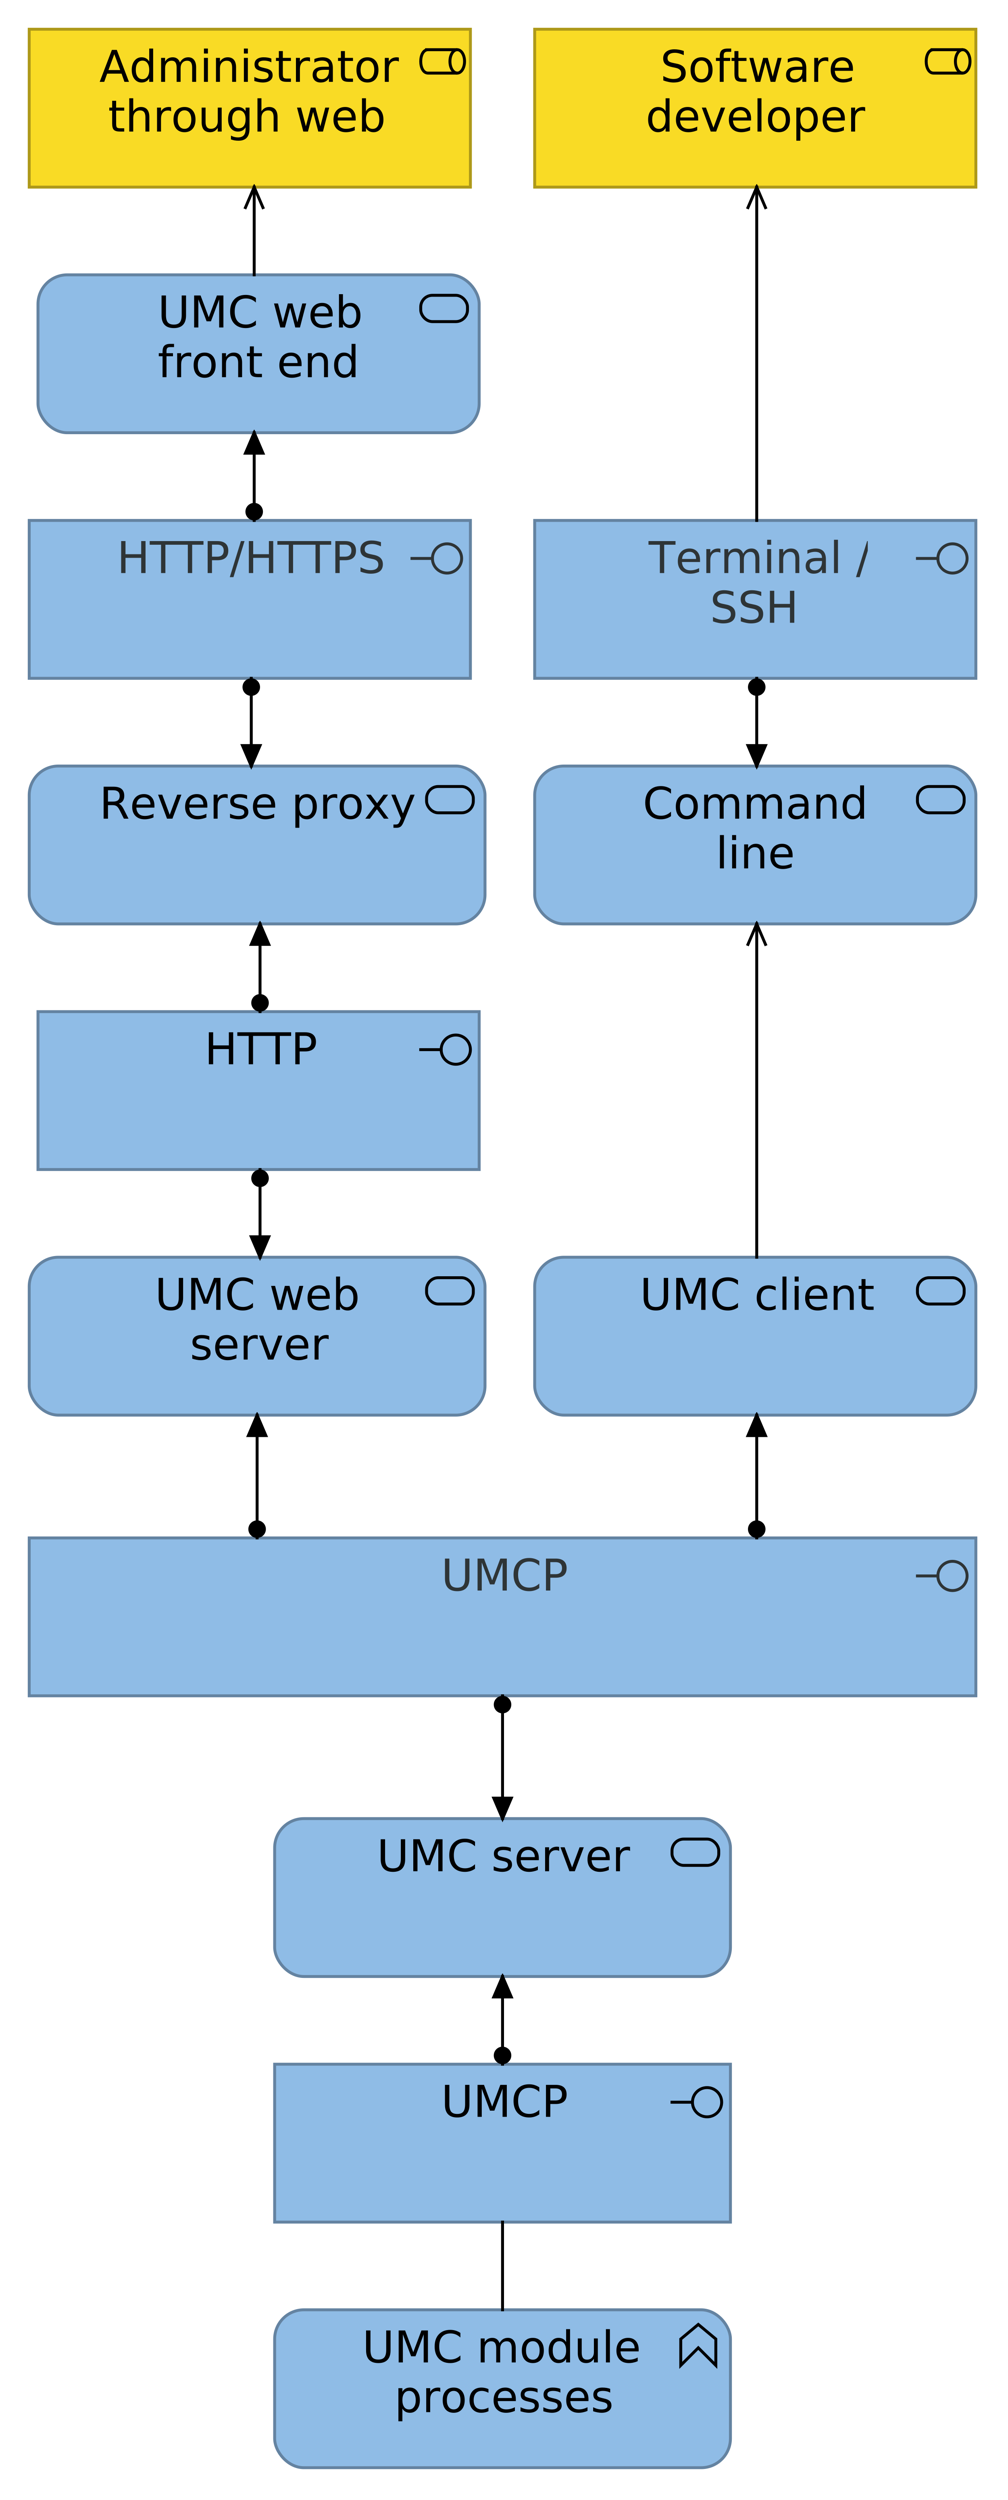 <?xml version="1.0" encoding="UTF-8"?>
<!DOCTYPE svg PUBLIC '-//W3C//DTD SVG 1.0//EN'
          'http://www.w3.org/TR/2001/REC-SVG-20010904/DTD/svg10.dtd'>
<svg fill-opacity="1" xmlns:xlink="http://www.w3.org/1999/xlink" color-rendering="auto" color-interpolation="auto" text-rendering="auto" stroke="black" stroke-linecap="square" stroke-miterlimit="10" shape-rendering="auto" stroke-opacity="1" fill="black" stroke-dasharray="none" font-weight="normal" stroke-width="1" viewBox="0 0 345 855" xmlns="http://www.w3.org/2000/svg" font-family="'Dialog'" font-style="normal" stroke-linejoin="miter" font-size="12px" stroke-dashoffset="0" image-rendering="auto"
><!--Generated by Archi with Batik SVG Generator--><defs id="genericDefs"
  /><g
  ><defs id="defs1"
    ><clipPath clipPathUnits="userSpaceOnUse" id="clipPath1"
      ><path d="M93 621 L252 621 L252 678 L93 678 L93 621 Z"
      /></clipPath
      ><clipPath clipPathUnits="userSpaceOnUse" id="clipPath2"
      ><path d="M128 625 L216 625 L216 644 L128 644 L128 625 Z"
      /></clipPath
      ><clipPath clipPathUnits="userSpaceOnUse" id="clipPath3"
      ><path d="M9 525 L336 525 L336 582 L9 582 L9 525 Z"
      /></clipPath
      ><clipPath clipPathUnits="userSpaceOnUse" id="clipPath4"
      ><path d="M150 529 L195 529 L195 548 L150 548 L150 529 Z"
      /></clipPath
      ><clipPath clipPathUnits="userSpaceOnUse" id="clipPath5"
      ><path d="M9 429 L168 429 L168 486 L9 486 L9 429 Z"
      /></clipPath
      ><clipPath clipPathUnits="userSpaceOnUse" id="clipPath6"
      ><path d="M52 433 L124 433 L124 469 L52 469 L52 433 Z"
      /></clipPath
      ><clipPath clipPathUnits="userSpaceOnUse" id="clipPath7"
      ><path d="M9 177 L163 177 L163 234 L9 234 L9 177 Z"
      /></clipPath
      ><clipPath clipPathUnits="userSpaceOnUse" id="clipPath8"
      ><path d="M39 181 L132 181 L132 200 L39 200 L39 181 Z"
      /></clipPath
      ><clipPath clipPathUnits="userSpaceOnUse" id="clipPath9"
      ><path d="M9 261 L168 261 L168 318 L9 318 L9 261 Z"
      /></clipPath
      ><clipPath clipPathUnits="userSpaceOnUse" id="clipPath10"
      ><path d="M33 265 L143 265 L143 284 L33 284 L33 265 Z"
      /></clipPath
      ><clipPath clipPathUnits="userSpaceOnUse" id="clipPath11"
      ><path d="M182 429 L336 429 L336 486 L182 486 L182 429 Z"
      /></clipPath
      ><clipPath clipPathUnits="userSpaceOnUse" id="clipPath12"
      ><path d="M218 433 L300 433 L300 452 L218 452 L218 433 Z"
      /></clipPath
      ><clipPath clipPathUnits="userSpaceOnUse" id="clipPath13"
      ><path d="M182 261 L336 261 L336 318 L182 318 L182 261 Z"
      /></clipPath
      ><clipPath clipPathUnits="userSpaceOnUse" id="clipPath14"
      ><path d="M219 265 L299 265 L299 301 L219 301 L219 265 Z"
      /></clipPath
      ><clipPath clipPathUnits="userSpaceOnUse" id="clipPath15"
      ><path d="M182 177 L336 177 L336 234 L182 234 L182 177 Z"
      /></clipPath
      ><clipPath clipPathUnits="userSpaceOnUse" id="clipPath16"
      ><path d="M221 181 L297 181 L297 217 L221 217 L221 181 Z"
      /></clipPath
      ><clipPath clipPathUnits="userSpaceOnUse" id="clipPath17"
      ><path d="M9 9 L163 9 L163 66 L9 66 L9 9 Z"
      /></clipPath
      ><clipPath clipPathUnits="userSpaceOnUse" id="clipPath18"
      ><path d="M33 13 L138 13 L138 49 L33 49 L33 13 Z"
      /></clipPath
      ><clipPath clipPathUnits="userSpaceOnUse" id="clipPath19"
      ><path d="M93 705 L252 705 L252 762 L93 762 L93 705 Z"
      /></clipPath
      ><clipPath clipPathUnits="userSpaceOnUse" id="clipPath20"
      ><path d="M150 709 L195 709 L195 728 L150 728 L150 709 Z"
      /></clipPath
      ><clipPath clipPathUnits="userSpaceOnUse" id="clipPath21"
      ><path d="M12 345 L166 345 L166 402 L12 402 L12 345 Z"
      /></clipPath
      ><clipPath clipPathUnits="userSpaceOnUse" id="clipPath22"
      ><path d="M69 349 L109 349 L109 368 L69 368 L69 349 Z"
      /></clipPath
      ><clipPath clipPathUnits="userSpaceOnUse" id="clipPath23"
      ><path d="M12 93 L166 93 L166 150 L12 150 L12 93 Z"
      /></clipPath
      ><clipPath clipPathUnits="userSpaceOnUse" id="clipPath24"
      ><path d="M53 97 L125 97 L125 133 L53 133 L53 97 Z"
      /></clipPath
      ><clipPath clipPathUnits="userSpaceOnUse" id="clipPath25"
      ><path d="M182 9 L336 9 L336 66 L182 66 L182 9 Z"
      /></clipPath
      ><clipPath clipPathUnits="userSpaceOnUse" id="clipPath26"
      ><path d="M220 13 L297 13 L297 49 L220 49 L220 13 Z"
      /></clipPath
      ><clipPath clipPathUnits="userSpaceOnUse" id="clipPath27"
      ><path d="M93 789 L252 789 L252 846 L93 846 L93 789 Z"
      /></clipPath
      ><clipPath clipPathUnits="userSpaceOnUse" id="clipPath28"
      ><path d="M123 793 L221 793 L221 829 L123 829 L123 793 Z"
      /></clipPath
      ><clipPath clipPathUnits="userSpaceOnUse" id="clipPath29"
      ><path d="M158 569 L187 569 L187 634 L158 634 L158 569 Z"
      /></clipPath
      ><clipPath clipPathUnits="userSpaceOnUse" id="clipPath30"
      ><path d="M168 579 L177 579 L177 588 L168 588 L168 579 Z"
      /></clipPath
      ><clipPath clipPathUnits="userSpaceOnUse" id="clipPath31"
      ><path d="M168 614 L177 614 L177 624 L168 624 L168 614 Z"
      /></clipPath
      ><clipPath clipPathUnits="userSpaceOnUse" id="clipPath32"
      ><path d="M158 665 L187 665 L187 718 L158 718 L158 665 Z"
      /></clipPath
      ><clipPath clipPathUnits="userSpaceOnUse" id="clipPath33"
      ><path d="M168 699 L177 699 L177 708 L168 708 L168 699 Z"
      /></clipPath
      ><clipPath clipPathUnits="userSpaceOnUse" id="clipPath34"
      ><path d="M168 675 L177 675 L177 685 L168 685 L168 675 Z"
      /></clipPath
      ><clipPath clipPathUnits="userSpaceOnUse" id="clipPath35"
      ><path d="M74 473 L103 473 L103 538 L74 538 L74 473 Z"
      /></clipPath
      ><clipPath clipPathUnits="userSpaceOnUse" id="clipPath36"
      ><path d="M84 519 L93 519 L93 528 L84 528 L84 519 Z"
      /></clipPath
      ><clipPath clipPathUnits="userSpaceOnUse" id="clipPath37"
      ><path d="M84 483 L93 483 L93 493 L84 493 L84 483 Z"
      /></clipPath
      ><clipPath clipPathUnits="userSpaceOnUse" id="clipPath38"
      ><path d="M245 473 L274 473 L274 538 L245 538 L245 473 Z"
      /></clipPath
      ><clipPath clipPathUnits="userSpaceOnUse" id="clipPath39"
      ><path d="M255 519 L264 519 L264 528 L255 528 L255 519 Z"
      /></clipPath
      ><clipPath clipPathUnits="userSpaceOnUse" id="clipPath40"
      ><path d="M255 483 L264 483 L264 493 L255 493 L255 483 Z"
      /></clipPath
      ><clipPath clipPathUnits="userSpaceOnUse" id="clipPath41"
      ><path d="M75 389 L104 389 L104 442 L75 442 L75 389 Z"
      /></clipPath
      ><clipPath clipPathUnits="userSpaceOnUse" id="clipPath42"
      ><path d="M85 399 L94 399 L94 408 L85 408 L85 399 Z"
      /></clipPath
      ><clipPath clipPathUnits="userSpaceOnUse" id="clipPath43"
      ><path d="M85 422 L94 422 L94 432 L85 432 L85 422 Z"
      /></clipPath
      ><clipPath clipPathUnits="userSpaceOnUse" id="clipPath44"
      ><path d="M72 221 L101 221 L101 274 L72 274 L72 221 Z"
      /></clipPath
      ><clipPath clipPathUnits="userSpaceOnUse" id="clipPath45"
      ><path d="M82 231 L91 231 L91 240 L82 240 L82 231 Z"
      /></clipPath
      ><clipPath clipPathUnits="userSpaceOnUse" id="clipPath46"
      ><path d="M82 254 L91 254 L91 264 L82 264 L82 254 Z"
      /></clipPath
      ><clipPath clipPathUnits="userSpaceOnUse" id="clipPath47"
      ><path d="M73 137 L102 137 L102 190 L73 190 L73 137 Z"
      /></clipPath
      ><clipPath clipPathUnits="userSpaceOnUse" id="clipPath48"
      ><path d="M83 171 L92 171 L92 180 L83 180 L83 171 Z"
      /></clipPath
      ><clipPath clipPathUnits="userSpaceOnUse" id="clipPath49"
      ><path d="M83 147 L92 147 L92 157 L83 157 L83 147 Z"
      /></clipPath
      ><clipPath clipPathUnits="userSpaceOnUse" id="clipPath50"
      ><path d="M75 305 L104 305 L104 358 L75 358 L75 305 Z"
      /></clipPath
      ><clipPath clipPathUnits="userSpaceOnUse" id="clipPath51"
      ><path d="M85 339 L94 339 L94 348 L85 348 L85 339 Z"
      /></clipPath
      ><clipPath clipPathUnits="userSpaceOnUse" id="clipPath52"
      ><path d="M85 315 L94 315 L94 325 L85 325 L85 315 Z"
      /></clipPath
      ><clipPath clipPathUnits="userSpaceOnUse" id="clipPath53"
      ><path d="M245 305 L274 305 L274 442 L245 442 L245 305 Z"
      /></clipPath
      ><clipPath clipPathUnits="userSpaceOnUse" id="clipPath54"
      ><path d="M255 315 L264 315 L264 325 L255 325 L255 315 Z"
      /></clipPath
      ><clipPath clipPathUnits="userSpaceOnUse" id="clipPath55"
      ><path d="M245 221 L274 221 L274 274 L245 274 L245 221 Z"
      /></clipPath
      ><clipPath clipPathUnits="userSpaceOnUse" id="clipPath56"
      ><path d="M255 231 L264 231 L264 240 L255 240 L255 231 Z"
      /></clipPath
      ><clipPath clipPathUnits="userSpaceOnUse" id="clipPath57"
      ><path d="M255 254 L264 254 L264 264 L255 264 L255 254 Z"
      /></clipPath
      ><clipPath clipPathUnits="userSpaceOnUse" id="clipPath58"
      ><path d="M245 53 L274 53 L274 190 L245 190 L245 53 Z"
      /></clipPath
      ><clipPath clipPathUnits="userSpaceOnUse" id="clipPath59"
      ><path d="M255 63 L264 63 L264 73 L255 73 L255 63 Z"
      /></clipPath
      ><clipPath clipPathUnits="userSpaceOnUse" id="clipPath60"
      ><path d="M73 53 L102 53 L102 106 L73 106 L73 53 Z"
      /></clipPath
      ><clipPath clipPathUnits="userSpaceOnUse" id="clipPath61"
      ><path d="M83 63 L92 63 L92 73 L83 73 L83 63 Z"
      /></clipPath
      ><clipPath clipPathUnits="userSpaceOnUse" id="clipPath62"
      ><path d="M161 749 L184 749 L184 802 L161 802 L161 749 Z"
      /></clipPath
    ></defs
    ><g font-size="15px" fill="rgb(143,188,230)" text-rendering="optimizeLegibility" stroke-linejoin="round" stroke="rgb(143,188,230)" stroke-width="0" stroke-miterlimit="0"
    ><rect x="94" y="622" clip-path="url(#clipPath1)" width="156" rx="10" ry="10" height="54" stroke="none"
    /></g
    ><g fill="rgb(100,131,161)" text-rendering="optimizeLegibility" font-size="15px" stroke-linecap="butt" stroke="rgb(100,131,161)"
    ><rect x="94" y="622" clip-path="url(#clipPath1)" fill="none" width="156" rx="10" ry="10" height="54"
      /><rect x="230" y="629" clip-path="url(#clipPath1)" fill="none" width="16" rx="4" ry="4" height="9" stroke="black"
      /><path fill="black" d="M130.297 629.062 L131.797 629.062 L131.797 635.703 Q131.797 637.469 132.422 638.25 Q133.062 639.016 134.5 639.016 Q135.922 639.016 136.547 638.25 Q137.188 637.469 137.188 635.703 L137.188 629.062 L138.672 629.062 L138.672 635.891 Q138.672 638.031 137.609 639.125 Q136.562 640.219 134.5 640.219 Q132.422 640.219 131.359 639.125 Q130.297 638.031 130.297 635.891 L130.297 629.062 ZM141.448 629.062 L143.651 629.062 L146.448 636.5 L149.245 629.062 L151.463 629.062 L151.463 640 L150.01 640 L150.01 630.391 L147.198 637.891 L145.713 637.891 L142.885 630.391 L142.885 640 L141.448 640 L141.448 629.062 ZM162.577 629.906 L162.577 631.469 Q161.827 630.766 160.983 630.422 Q160.14 630.078 159.186 630.078 Q157.311 630.078 156.311 631.234 Q155.327 632.375 155.327 634.547 Q155.327 636.703 156.311 637.859 Q157.311 639 159.186 639 Q160.14 639 160.983 638.656 Q161.827 638.312 162.577 637.609 L162.577 639.156 Q161.811 639.688 160.936 639.953 Q160.077 640.219 159.108 640.219 Q156.624 640.219 155.186 638.703 Q153.765 637.172 153.765 634.547 Q153.765 631.906 155.186 630.391 Q156.624 628.859 159.108 628.859 Q160.077 628.859 160.952 629.125 Q161.827 629.391 162.577 629.906 ZM174.803 632.031 L174.803 633.312 Q174.241 633.016 173.616 632.875 Q173.006 632.734 172.35 632.734 Q171.334 632.734 170.834 633.047 Q170.334 633.344 170.334 633.953 Q170.334 634.422 170.694 634.688 Q171.053 634.953 172.147 635.203 L172.6 635.312 Q174.038 635.609 174.631 636.172 Q175.241 636.734 175.241 637.734 Q175.241 638.875 174.334 639.547 Q173.444 640.219 171.85 640.219 Q171.194 640.219 170.475 640.078 Q169.772 639.953 168.975 639.703 L168.975 638.312 Q169.725 638.703 170.444 638.891 Q171.178 639.078 171.881 639.078 Q172.834 639.078 173.35 638.766 Q173.866 638.438 173.866 637.844 Q173.866 637.297 173.491 637 Q173.116 636.703 171.866 636.438 L171.397 636.328 Q170.147 636.062 169.584 635.516 Q169.038 634.969 169.038 634.016 Q169.038 632.859 169.85 632.234 Q170.678 631.594 172.178 631.594 Q172.928 631.594 173.584 631.703 Q174.256 631.812 174.803 632.031 ZM184.415 635.562 L184.415 636.219 L178.212 636.219 Q178.306 637.609 179.056 638.344 Q179.806 639.062 181.134 639.062 Q181.915 639.062 182.634 638.875 Q183.368 638.688 184.087 638.312 L184.087 639.578 Q183.368 639.891 182.602 640.047 Q181.837 640.219 181.056 640.219 Q179.102 640.219 177.946 639.078 Q176.806 637.922 176.806 635.984 Q176.806 633.969 177.884 632.781 Q178.977 631.594 180.821 631.594 Q182.477 631.594 183.446 632.672 Q184.415 633.734 184.415 635.562 ZM183.056 635.172 Q183.04 634.062 182.431 633.406 Q181.837 632.734 180.837 632.734 Q179.712 632.734 179.024 633.375 Q178.352 634.016 178.259 635.172 L183.056 635.172 ZM191.378 633.062 Q191.144 632.922 190.878 632.859 Q190.612 632.797 190.284 632.797 Q189.144 632.797 188.534 633.547 Q187.925 634.281 187.925 635.672 L187.925 640 L186.565 640 L186.565 631.797 L187.925 631.797 L187.925 633.078 Q188.347 632.328 189.019 631.969 Q189.706 631.594 190.69 631.594 Q190.831 631.594 190.987 631.625 Q191.159 631.641 191.362 631.672 L191.378 633.062 ZM191.826 631.797 L193.248 631.797 L195.81 638.688 L198.373 631.797 L199.81 631.797 L196.732 640 L194.889 640 L191.826 631.797 ZM208.688 635.562 L208.688 636.219 L202.484 636.219 Q202.578 637.609 203.328 638.344 Q204.078 639.062 205.406 639.062 Q206.188 639.062 206.906 638.875 Q207.641 638.688 208.359 638.312 L208.359 639.578 Q207.641 639.891 206.875 640.047 Q206.109 640.219 205.328 640.219 Q203.375 640.219 202.219 639.078 Q201.078 637.922 201.078 635.984 Q201.078 633.969 202.156 632.781 Q203.25 631.594 205.094 631.594 Q206.75 631.594 207.719 632.672 Q208.688 633.734 208.688 635.562 ZM207.328 635.172 Q207.312 634.062 206.703 633.406 Q206.109 632.734 205.109 632.734 Q203.984 632.734 203.297 633.375 Q202.625 634.016 202.531 635.172 L207.328 635.172 ZM215.65 633.062 Q215.416 632.922 215.15 632.859 Q214.885 632.797 214.557 632.797 Q213.416 632.797 212.807 633.547 Q212.197 634.281 212.197 635.672 L212.197 640 L210.838 640 L210.838 631.797 L212.197 631.797 L212.197 633.078 Q212.619 632.328 213.291 631.969 Q213.978 631.594 214.963 631.594 Q215.103 631.594 215.26 631.625 Q215.432 631.641 215.635 631.672 L215.65 633.062 Z" clip-path="url(#clipPath2)" stroke="none"
      /><rect x="10" y="526" clip-path="url(#clipPath3)" fill="rgb(143,188,230)" width="324" height="54" stroke="none"
      /><rect fill="none" x="10" width="324" height="54" y="526" clip-path="url(#clipPath3)"
      /><circle fill="none" r="5" clip-path="url(#clipPath3)" cx="326" cy="539" stroke="rgb(46,52,54)"
      /><line clip-path="url(#clipPath3)" fill="none" x1="321" x2="314" y1="539" y2="539" stroke="rgb(46,52,54)"
      /><path fill="rgb(46,52,54)" d="M152.297 533.062 L153.797 533.062 L153.797 539.703 Q153.797 541.469 154.422 542.25 Q155.062 543.016 156.5 543.016 Q157.922 543.016 158.547 542.25 Q159.188 541.469 159.188 539.703 L159.188 533.062 L160.672 533.062 L160.672 539.891 Q160.672 542.031 159.609 543.125 Q158.562 544.219 156.5 544.219 Q154.422 544.219 153.359 543.125 Q152.297 542.031 152.297 539.891 L152.297 533.062 ZM163.448 533.062 L165.651 533.062 L168.448 540.5 L171.245 533.062 L173.463 533.062 L173.463 544 L172.01 544 L172.01 534.391 L169.198 541.891 L167.713 541.891 L164.885 534.391 L164.885 544 L163.448 544 L163.448 533.062 ZM184.577 533.906 L184.577 535.469 Q183.827 534.766 182.983 534.422 Q182.14 534.078 181.186 534.078 Q179.311 534.078 178.311 535.234 Q177.327 536.375 177.327 538.547 Q177.327 540.703 178.311 541.859 Q179.311 543 181.186 543 Q182.14 543 182.983 542.656 Q183.827 542.312 184.577 541.609 L184.577 543.156 Q183.811 543.688 182.936 543.953 Q182.077 544.219 181.108 544.219 Q178.624 544.219 177.186 542.703 Q175.765 541.172 175.765 538.547 Q175.765 535.906 177.186 534.391 Q178.624 532.859 181.108 532.859 Q182.077 532.859 182.952 533.125 Q183.827 533.391 184.577 533.906 ZM188.348 534.281 L188.348 538.391 L190.207 538.391 Q191.238 538.391 191.801 537.859 Q192.363 537.312 192.363 536.328 Q192.363 535.344 191.801 534.812 Q191.238 534.281 190.207 534.281 L188.348 534.281 ZM186.863 533.062 L190.207 533.062 Q192.051 533.062 192.988 533.906 Q193.926 534.734 193.926 536.328 Q193.926 537.953 192.988 538.781 Q192.051 539.609 190.207 539.609 L188.348 539.609 L188.348 544 L186.863 544 L186.863 533.062 Z" clip-path="url(#clipPath4)" stroke="none"
      /><rect x="10" y="430" clip-path="url(#clipPath5)" fill="rgb(143,188,230)" width="156" rx="10" ry="10" height="54" stroke="none"
      /><rect x="10" y="430" clip-path="url(#clipPath5)" fill="none" width="156" rx="10" ry="10" height="54"
      /><rect x="146" y="437" clip-path="url(#clipPath5)" fill="none" width="16" rx="4" ry="4" height="9" stroke="black"
      /><path fill="black" d="M54.297 437.062 L55.797 437.062 L55.797 443.703 Q55.797 445.469 56.422 446.25 Q57.062 447.016 58.5 447.016 Q59.922 447.016 60.547 446.25 Q61.188 445.469 61.188 443.703 L61.188 437.062 L62.672 437.062 L62.672 443.891 Q62.672 446.031 61.609 447.125 Q60.562 448.219 58.5 448.219 Q56.422 448.219 55.359 447.125 Q54.297 446.031 54.297 443.891 L54.297 437.062 ZM65.448 437.062 L67.651 437.062 L70.448 444.5 L73.245 437.062 L75.463 437.062 L75.463 448 L74.01 448 L74.01 438.391 L71.198 445.891 L69.713 445.891 L66.885 438.391 L66.885 448 L65.448 448 L65.448 437.062 ZM86.577 437.906 L86.577 439.469 Q85.827 438.766 84.983 438.422 Q84.14 438.078 83.186 438.078 Q81.311 438.078 80.311 439.234 Q79.327 440.375 79.327 442.547 Q79.327 444.703 80.311 445.859 Q81.311 447 83.186 447 Q84.14 447 84.983 446.656 Q85.827 446.312 86.577 445.609 L86.577 447.156 Q85.811 447.688 84.936 447.953 Q84.077 448.219 83.108 448.219 Q80.624 448.219 79.186 446.703 Q77.765 445.172 77.765 442.547 Q77.765 439.906 79.186 438.391 Q80.624 436.859 83.108 436.859 Q84.077 436.859 84.952 437.125 Q85.827 437.391 86.577 437.906 ZM92.788 439.797 L94.147 439.797 L95.819 446.203 L97.506 439.797 L99.085 439.797 L100.772 446.203 L102.46 439.797 L103.803 439.797 L101.663 448 L100.069 448 L98.303 441.281 L96.522 448 L94.944 448 L92.788 439.797 ZM112.868 443.562 L112.868 444.219 L106.665 444.219 Q106.759 445.609 107.509 446.344 Q108.259 447.062 109.587 447.062 Q110.368 447.062 111.087 446.875 Q111.821 446.688 112.54 446.312 L112.54 447.578 Q111.821 447.891 111.056 448.047 Q110.29 448.219 109.509 448.219 Q107.556 448.219 106.399 447.078 Q105.259 445.922 105.259 443.984 Q105.259 441.969 106.337 440.781 Q107.431 439.594 109.274 439.594 Q110.931 439.594 111.899 440.672 Q112.868 441.734 112.868 443.562 ZM111.509 443.172 Q111.493 442.062 110.884 441.406 Q110.29 440.734 109.29 440.734 Q108.165 440.734 107.478 441.375 Q106.806 442.016 106.712 443.172 L111.509 443.172 ZM120.956 443.906 Q120.956 442.422 120.347 441.578 Q119.737 440.734 118.675 440.734 Q117.597 440.734 116.987 441.578 Q116.378 442.422 116.378 443.906 Q116.378 445.391 116.987 446.234 Q117.597 447.078 118.675 447.078 Q119.737 447.078 120.347 446.234 Q120.956 445.391 120.956 443.906 ZM116.378 441.047 Q116.8 440.312 117.44 439.953 Q118.097 439.594 119.003 439.594 Q120.487 439.594 121.425 440.781 Q122.362 441.969 122.362 443.906 Q122.362 445.844 121.425 447.031 Q120.487 448.219 119.003 448.219 Q118.097 448.219 117.44 447.859 Q116.8 447.5 116.378 446.766 L116.378 448 L115.019 448 L115.019 436.609 L116.378 436.609 L116.378 441.047 Z" clip-path="url(#clipPath6)" stroke="none"
      /><path fill="black" d="M71.641 457.031 L71.641 458.312 Q71.078 458.016 70.453 457.875 Q69.844 457.734 69.188 457.734 Q68.172 457.734 67.672 458.047 Q67.172 458.344 67.172 458.953 Q67.172 459.422 67.531 459.688 Q67.891 459.953 68.984 460.203 L69.438 460.312 Q70.875 460.609 71.469 461.172 Q72.078 461.734 72.078 462.734 Q72.078 463.875 71.172 464.547 Q70.281 465.219 68.688 465.219 Q68.031 465.219 67.312 465.078 Q66.609 464.953 65.812 464.703 L65.812 463.312 Q66.562 463.703 67.281 463.891 Q68.016 464.078 68.719 464.078 Q69.672 464.078 70.188 463.766 Q70.703 463.438 70.703 462.844 Q70.703 462.297 70.328 462 Q69.953 461.703 68.703 461.438 L68.234 461.328 Q66.984 461.062 66.422 460.516 Q65.875 459.969 65.875 459.016 Q65.875 457.859 66.688 457.234 Q67.516 456.594 69.016 456.594 Q69.766 456.594 70.422 456.703 Q71.094 456.812 71.641 457.031 ZM81.252 460.562 L81.252 461.219 L75.049 461.219 Q75.143 462.609 75.893 463.344 Q76.643 464.062 77.971 464.062 Q78.752 464.062 79.471 463.875 Q80.206 463.688 80.924 463.312 L80.924 464.578 Q80.206 464.891 79.44 465.047 Q78.674 465.219 77.893 465.219 Q75.94 465.219 74.784 464.078 Q73.643 462.922 73.643 460.984 Q73.643 458.969 74.721 457.781 Q75.815 456.594 77.659 456.594 Q79.315 456.594 80.284 457.672 Q81.252 458.734 81.252 460.562 ZM79.893 460.172 Q79.877 459.062 79.268 458.406 Q78.674 457.734 77.674 457.734 Q76.549 457.734 75.862 458.375 Q75.19 459.016 75.096 460.172 L79.893 460.172 ZM88.215 458.062 Q87.981 457.922 87.715 457.859 Q87.45 457.797 87.122 457.797 Q85.981 457.797 85.372 458.547 Q84.762 459.281 84.762 460.672 L84.762 465 L83.403 465 L83.403 456.797 L84.762 456.797 L84.762 458.078 Q85.184 457.328 85.856 456.969 Q86.543 456.594 87.528 456.594 Q87.668 456.594 87.825 456.625 Q87.997 456.641 88.2 456.672 L88.215 458.062 ZM88.664 456.797 L90.085 456.797 L92.648 463.688 L95.21 456.797 L96.648 456.797 L93.57 465 L91.726 465 L88.664 456.797 ZM105.525 460.562 L105.525 461.219 L99.322 461.219 Q99.415 462.609 100.165 463.344 Q100.915 464.062 102.244 464.062 Q103.025 464.062 103.744 463.875 Q104.478 463.688 105.197 463.312 L105.197 464.578 Q104.478 464.891 103.712 465.047 Q102.947 465.219 102.165 465.219 Q100.212 465.219 99.056 464.078 Q97.915 462.922 97.915 460.984 Q97.915 458.969 98.994 457.781 Q100.087 456.594 101.931 456.594 Q103.587 456.594 104.556 457.672 Q105.525 458.734 105.525 460.562 ZM104.165 460.172 Q104.15 459.062 103.54 458.406 Q102.947 457.734 101.947 457.734 Q100.822 457.734 100.134 458.375 Q99.462 459.016 99.369 460.172 L104.165 460.172 ZM112.488 458.062 Q112.253 457.922 111.988 457.859 Q111.722 457.797 111.394 457.797 Q110.253 457.797 109.644 458.547 Q109.035 459.281 109.035 460.672 L109.035 465 L107.675 465 L107.675 456.797 L109.035 456.797 L109.035 458.078 Q109.457 457.328 110.128 456.969 Q110.816 456.594 111.8 456.594 Q111.941 456.594 112.097 456.625 Q112.269 456.641 112.472 456.672 L112.488 458.062 Z" clip-path="url(#clipPath6)" stroke="none"
      /><rect x="10" y="178" clip-path="url(#clipPath7)" fill="rgb(143,188,230)" width="151" height="54" stroke="none"
      /><rect fill="none" x="10" width="151" height="54" y="178" clip-path="url(#clipPath7)"
      /><circle fill="none" r="5" clip-path="url(#clipPath7)" cx="153" cy="191" stroke="rgb(46,52,54)"
      /><line clip-path="url(#clipPath7)" fill="none" x1="148" x2="141" y1="191" y2="191" stroke="rgb(46,52,54)"
      /><path fill="rgb(46,52,54)" d="M41.469 185.062 L42.953 185.062 L42.953 189.547 L48.328 189.547 L48.328 185.062 L49.812 185.062 L49.812 196 L48.328 196 L48.328 190.797 L42.953 190.797 L42.953 196 L41.469 196 L41.469 185.062 ZM51.232 185.062 L60.482 185.062 L60.482 186.312 L56.607 186.312 L56.607 196 L55.123 196 L55.123 186.312 L51.232 186.312 L51.232 185.062 ZM60.395 185.062 L69.645 185.062 L69.645 186.312 L65.77 186.312 L65.77 196 L64.286 196 L64.286 186.312 L60.395 186.312 L60.395 185.062 ZM72.558 186.281 L72.558 190.391 L74.417 190.391 Q75.448 190.391 76.011 189.859 Q76.573 189.312 76.573 188.328 Q76.573 187.344 76.011 186.812 Q75.448 186.281 74.417 186.281 L72.558 186.281 ZM71.073 185.062 L74.417 185.062 Q76.261 185.062 77.198 185.906 Q78.136 186.734 78.136 188.328 Q78.136 189.953 77.198 190.781 Q76.261 191.609 74.417 191.609 L72.558 191.609 L72.558 196 L71.073 196 L71.073 185.062 ZM82.462 185.062 L83.697 185.062 L79.9 197.391 L78.65 197.391 L82.462 185.062 ZM85.172 185.062 L86.657 185.062 L86.657 189.547 L92.032 189.547 L92.032 185.062 L93.516 185.062 L93.516 196 L92.032 196 L92.032 190.797 L86.657 190.797 L86.657 196 L85.172 196 L85.172 185.062 ZM94.936 185.062 L104.186 185.062 L104.186 186.312 L100.311 186.312 L100.311 196 L98.827 196 L98.827 186.312 L94.936 186.312 L94.936 185.062 ZM104.099 185.062 L113.349 185.062 L113.349 186.312 L109.474 186.312 L109.474 196 L107.989 196 L107.989 186.312 L104.099 186.312 L104.099 185.062 ZM116.261 186.281 L116.261 190.391 L118.121 190.391 Q119.152 190.391 119.714 189.859 Q120.277 189.312 120.277 188.328 Q120.277 187.344 119.714 186.812 Q119.152 186.281 118.121 186.281 L116.261 186.281 ZM114.777 185.062 L118.121 185.062 Q119.964 185.062 120.902 185.906 Q121.839 186.734 121.839 188.328 Q121.839 189.953 120.902 190.781 Q119.964 191.609 118.121 191.609 L116.261 191.609 L116.261 196 L114.777 196 L114.777 185.062 ZM130.385 185.422 L130.385 186.859 Q129.541 186.469 128.791 186.266 Q128.041 186.062 127.353 186.062 Q126.135 186.062 125.478 186.531 Q124.822 187 124.822 187.875 Q124.822 188.594 125.26 188.969 Q125.697 189.328 126.916 189.562 L127.807 189.75 Q129.463 190.062 130.244 190.859 Q131.041 191.656 131.041 192.984 Q131.041 194.578 129.978 195.406 Q128.916 196.219 126.853 196.219 Q126.072 196.219 125.197 196.031 Q124.322 195.859 123.385 195.516 L123.385 194 Q124.291 194.5 125.15 194.766 Q126.01 195.016 126.853 195.016 Q128.119 195.016 128.807 194.516 Q129.494 194.016 129.494 193.094 Q129.494 192.281 128.994 191.828 Q128.51 191.375 127.385 191.156 L126.478 190.969 Q124.822 190.641 124.072 189.938 Q123.338 189.234 123.338 187.984 Q123.338 186.531 124.353 185.703 Q125.385 184.859 127.182 184.859 Q127.947 184.859 128.744 185 Q129.541 185.141 130.385 185.422 Z" clip-path="url(#clipPath8)" stroke="none"
      /><rect x="10" y="262" clip-path="url(#clipPath9)" fill="rgb(143,188,230)" width="156" rx="10" ry="10" height="54" stroke="none"
      /><rect x="10" y="262" clip-path="url(#clipPath9)" fill="none" width="156" rx="10" ry="10" height="54"
      /><rect x="146" y="269" clip-path="url(#clipPath9)" fill="none" width="16" rx="4" ry="4" height="9" stroke="black"
      /><path fill="black" d="M40.656 274.875 Q41.141 275.031 41.578 275.562 Q42.031 276.094 42.484 277.016 L43.984 280 L42.406 280 L41 277.188 Q40.453 276.094 39.938 275.734 Q39.438 275.375 38.562 275.375 L36.953 275.375 L36.953 280 L35.469 280 L35.469 269.062 L38.812 269.062 Q40.688 269.062 41.609 269.844 Q42.531 270.625 42.531 272.219 Q42.531 273.25 42.047 273.938 Q41.578 274.609 40.656 274.875 ZM36.953 270.281 L36.953 274.156 L38.812 274.156 Q39.875 274.156 40.422 273.672 Q40.969 273.172 40.969 272.219 Q40.969 271.25 40.422 270.766 Q39.875 270.281 38.812 270.281 L36.953 270.281 ZM52.86 275.562 L52.86 276.219 L46.657 276.219 Q46.751 277.609 47.501 278.344 Q48.251 279.062 49.579 279.062 Q50.36 279.062 51.079 278.875 Q51.813 278.688 52.532 278.312 L52.532 279.578 Q51.813 279.891 51.047 280.047 Q50.282 280.219 49.501 280.219 Q47.547 280.219 46.391 279.078 Q45.251 277.922 45.251 275.984 Q45.251 273.969 46.329 272.781 Q47.422 271.594 49.266 271.594 Q50.922 271.594 51.891 272.672 Q52.86 273.734 52.86 275.562 ZM51.501 275.172 Q51.485 274.062 50.876 273.406 Q50.282 272.734 49.282 272.734 Q48.157 272.734 47.469 273.375 Q46.797 274.016 46.704 275.172 L51.501 275.172 ZM54.104 271.797 L55.526 271.797 L58.088 278.688 L60.651 271.797 L62.088 271.797 L59.01 280 L57.166 280 L54.104 271.797 ZM70.965 275.562 L70.965 276.219 L64.762 276.219 Q64.856 277.609 65.606 278.344 Q66.356 279.062 67.684 279.062 Q68.465 279.062 69.184 278.875 Q69.918 278.688 70.637 278.312 L70.637 279.578 Q69.918 279.891 69.153 280.047 Q68.387 280.219 67.606 280.219 Q65.653 280.219 64.497 279.078 Q63.356 277.922 63.356 275.984 Q63.356 273.969 64.434 272.781 Q65.528 271.594 67.372 271.594 Q69.028 271.594 69.997 272.672 Q70.965 273.734 70.965 275.562 ZM69.606 275.172 Q69.59 274.062 68.981 273.406 Q68.387 272.734 67.387 272.734 Q66.262 272.734 65.575 273.375 Q64.903 274.016 64.809 275.172 L69.606 275.172 ZM77.928 273.062 Q77.694 272.922 77.428 272.859 Q77.163 272.797 76.835 272.797 Q75.694 272.797 75.085 273.547 Q74.475 274.281 74.475 275.672 L74.475 280 L73.116 280 L73.116 271.797 L74.475 271.797 L74.475 273.078 Q74.897 272.328 75.569 271.969 Q76.256 271.594 77.241 271.594 Q77.381 271.594 77.538 271.625 Q77.71 271.641 77.913 271.672 L77.928 273.062 ZM84.564 272.031 L84.564 273.312 Q84.001 273.016 83.376 272.875 Q82.767 272.734 82.111 272.734 Q81.095 272.734 80.595 273.047 Q80.095 273.344 80.095 273.953 Q80.095 274.422 80.455 274.688 Q80.814 274.953 81.908 275.203 L82.361 275.312 Q83.798 275.609 84.392 276.172 Q85.001 276.734 85.001 277.734 Q85.001 278.875 84.095 279.547 Q83.205 280.219 81.611 280.219 Q80.955 280.219 80.236 280.078 Q79.533 279.953 78.736 279.703 L78.736 278.312 Q79.486 278.703 80.205 278.891 Q80.939 279.078 81.642 279.078 Q82.595 279.078 83.111 278.766 Q83.626 278.438 83.626 277.844 Q83.626 277.297 83.251 277 Q82.876 276.703 81.626 276.438 L81.158 276.328 Q79.908 276.062 79.345 275.516 Q78.798 274.969 78.798 274.016 Q78.798 272.859 79.611 272.234 Q80.439 271.594 81.939 271.594 Q82.689 271.594 83.345 271.703 Q84.017 271.812 84.564 272.031 ZM94.176 275.562 L94.176 276.219 L87.973 276.219 Q88.066 277.609 88.816 278.344 Q89.566 279.062 90.894 279.062 Q91.676 279.062 92.394 278.875 Q93.129 278.688 93.848 278.312 L93.848 279.578 Q93.129 279.891 92.363 280.047 Q91.598 280.219 90.816 280.219 Q88.863 280.219 87.707 279.078 Q86.566 277.922 86.566 275.984 Q86.566 273.969 87.644 272.781 Q88.738 271.594 90.582 271.594 Q92.238 271.594 93.207 272.672 Q94.176 273.734 94.176 275.562 ZM92.816 275.172 Q92.801 274.062 92.191 273.406 Q91.598 272.734 90.598 272.734 Q89.473 272.734 88.785 273.375 Q88.113 274.016 88.019 275.172 L92.816 275.172 ZM102.454 278.766 L102.454 283.125 L101.094 283.125 L101.094 271.797 L102.454 271.797 L102.454 273.047 Q102.876 272.312 103.516 271.953 Q104.172 271.594 105.079 271.594 Q106.563 271.594 107.501 272.781 Q108.438 273.969 108.438 275.906 Q108.438 277.844 107.501 279.031 Q106.563 280.219 105.079 280.219 Q104.172 280.219 103.516 279.859 Q102.876 279.5 102.454 278.766 ZM107.032 275.906 Q107.032 274.422 106.422 273.578 Q105.813 272.734 104.751 272.734 Q103.672 272.734 103.063 273.578 Q102.454 274.422 102.454 275.906 Q102.454 277.391 103.063 278.234 Q103.672 279.078 104.751 279.078 Q105.813 279.078 106.422 278.234 Q107.032 277.391 107.032 275.906 ZM115.428 273.062 Q115.194 272.922 114.928 272.859 Q114.663 272.797 114.335 272.797 Q113.194 272.797 112.585 273.547 Q111.975 274.281 111.975 275.672 L111.975 280 L110.616 280 L110.616 271.797 L111.975 271.797 L111.975 273.078 Q112.397 272.328 113.069 271.969 Q113.756 271.594 114.741 271.594 Q114.881 271.594 115.038 271.625 Q115.21 271.641 115.413 271.672 L115.428 273.062 ZM120.017 272.734 Q118.939 272.734 118.298 273.594 Q117.673 274.438 117.673 275.906 Q117.673 277.375 118.298 278.219 Q118.923 279.062 120.017 279.062 Q121.095 279.062 121.72 278.219 Q122.345 277.375 122.345 275.906 Q122.345 274.453 121.72 273.594 Q121.095 272.734 120.017 272.734 ZM120.017 271.594 Q121.767 271.594 122.767 272.75 Q123.783 273.891 123.783 275.906 Q123.783 277.922 122.767 279.078 Q121.767 280.219 120.017 280.219 Q118.251 280.219 117.251 279.078 Q116.251 277.922 116.251 275.906 Q116.251 273.891 117.251 272.75 Q118.251 271.594 120.017 271.594 ZM132.835 271.797 L129.866 275.781 L132.991 280 L131.398 280 L129.007 276.781 L126.616 280 L125.038 280 L128.226 275.703 L125.304 271.797 L126.897 271.797 L129.069 274.719 L131.241 271.797 L132.835 271.797 ZM138.306 280.766 Q137.727 282.234 137.181 282.672 Q136.649 283.125 135.743 283.125 L134.665 283.125 L134.665 282 L135.462 282 Q136.009 282 136.321 281.734 Q136.634 281.469 136.993 280.484 L137.243 279.875 L133.931 271.797 L135.352 271.797 L137.915 278.219 L140.477 271.797 L141.915 271.797 L138.306 280.766 Z" clip-path="url(#clipPath10)" stroke="none"
      /><rect x="183" y="430" clip-path="url(#clipPath11)" fill="rgb(143,188,230)" width="151" rx="10" ry="10" height="54" stroke="none"
      /><rect x="183" y="430" clip-path="url(#clipPath11)" fill="none" width="151" rx="10" ry="10" height="54"
      /><rect x="314" y="437" clip-path="url(#clipPath11)" fill="none" width="16" rx="4" ry="4" height="9" stroke="black"
      /><path fill="black" d="M220.297 437.062 L221.797 437.062 L221.797 443.703 Q221.797 445.469 222.422 446.25 Q223.062 447.016 224.5 447.016 Q225.922 447.016 226.547 446.25 Q227.188 445.469 227.188 443.703 L227.188 437.062 L228.672 437.062 L228.672 443.891 Q228.672 446.031 227.609 447.125 Q226.562 448.219 224.5 448.219 Q222.422 448.219 221.359 447.125 Q220.297 446.031 220.297 443.891 L220.297 437.062 ZM231.448 437.062 L233.651 437.062 L236.448 444.5 L239.245 437.062 L241.463 437.062 L241.463 448 L240.01 448 L240.01 438.391 L237.198 445.891 L235.713 445.891 L232.885 438.391 L232.885 448 L231.448 448 L231.448 437.062 ZM252.577 437.906 L252.577 439.469 Q251.827 438.766 250.983 438.422 Q250.14 438.078 249.186 438.078 Q247.311 438.078 246.311 439.234 Q245.327 440.375 245.327 442.547 Q245.327 444.703 246.311 445.859 Q247.311 447 249.186 447 Q250.14 447 250.983 446.656 Q251.827 446.312 252.577 445.609 L252.577 447.156 Q251.811 447.688 250.936 447.953 Q250.077 448.219 249.108 448.219 Q246.624 448.219 245.186 446.703 Q243.765 445.172 243.765 442.547 Q243.765 439.906 245.186 438.391 Q246.624 436.859 249.108 436.859 Q250.077 436.859 250.952 437.125 Q251.827 437.391 252.577 437.906 ZM265.475 440.109 L265.475 441.375 Q264.913 441.062 264.334 440.906 Q263.756 440.734 263.178 440.734 Q261.866 440.734 261.131 441.578 Q260.413 442.406 260.413 443.906 Q260.413 445.406 261.131 446.234 Q261.866 447.062 263.178 447.062 Q263.756 447.062 264.334 446.906 Q264.913 446.75 265.475 446.438 L265.475 447.688 Q264.913 447.953 264.303 448.078 Q263.709 448.219 263.022 448.219 Q261.178 448.219 260.084 447.062 Q258.991 445.891 258.991 443.906 Q258.991 441.906 260.084 440.75 Q261.194 439.594 263.116 439.594 Q263.741 439.594 264.334 439.734 Q264.928 439.859 265.475 440.109 ZM267.816 436.609 L269.175 436.609 L269.175 448 L267.816 448 L267.816 436.609 ZM271.983 439.797 L273.343 439.797 L273.343 448 L271.983 448 L271.983 439.797 ZM271.983 436.609 L273.343 436.609 L273.343 438.312 L271.983 438.312 L271.983 436.609 ZM283.182 443.562 L283.182 444.219 L276.979 444.219 Q277.073 445.609 277.823 446.344 Q278.573 447.062 279.901 447.062 Q280.682 447.062 281.401 446.875 Q282.135 446.688 282.854 446.312 L282.854 447.578 Q282.135 447.891 281.37 448.047 Q280.604 448.219 279.823 448.219 Q277.87 448.219 276.713 447.078 Q275.573 445.922 275.573 443.984 Q275.573 441.969 276.651 440.781 Q277.745 439.594 279.588 439.594 Q281.245 439.594 282.213 440.672 Q283.182 441.734 283.182 443.562 ZM281.823 443.172 Q281.807 442.062 281.198 441.406 Q280.604 440.734 279.604 440.734 Q278.479 440.734 277.791 441.375 Q277.12 442.016 277.026 443.172 L281.823 443.172 ZM292.207 443.047 L292.207 448 L290.864 448 L290.864 443.094 Q290.864 441.922 290.411 441.344 Q289.957 440.766 289.036 440.766 Q287.957 440.766 287.317 441.469 Q286.692 442.156 286.692 443.359 L286.692 448 L285.332 448 L285.332 439.797 L286.692 439.797 L286.692 441.078 Q287.176 440.328 287.832 439.969 Q288.489 439.594 289.348 439.594 Q290.754 439.594 291.473 440.469 Q292.207 441.344 292.207 443.047 ZM296.23 437.469 L296.23 439.797 L298.996 439.797 L298.996 440.844 L296.23 440.844 L296.23 445.297 Q296.23 446.297 296.496 446.594 Q296.777 446.875 297.621 446.875 L298.996 446.875 L298.996 448 L297.621 448 Q296.058 448 295.464 447.422 Q294.871 446.828 294.871 445.297 L294.871 440.844 L293.886 440.844 L293.886 439.797 L294.871 439.797 L294.871 437.469 L296.23 437.469 Z" clip-path="url(#clipPath12)" stroke="none"
      /><rect x="183" y="262" clip-path="url(#clipPath13)" fill="rgb(143,188,230)" width="151" rx="10" ry="10" height="54" stroke="none"
      /><rect x="183" y="262" clip-path="url(#clipPath13)" fill="none" width="151" rx="10" ry="10" height="54"
      /><rect x="314" y="269" clip-path="url(#clipPath13)" fill="none" width="16" rx="4" ry="4" height="9" stroke="black"
      /><path fill="black" d="M229.656 269.906 L229.656 271.469 Q228.906 270.766 228.062 270.422 Q227.219 270.078 226.266 270.078 Q224.391 270.078 223.391 271.234 Q222.406 272.375 222.406 274.547 Q222.406 276.703 223.391 277.859 Q224.391 279 226.266 279 Q227.219 279 228.062 278.656 Q228.906 278.312 229.656 277.609 L229.656 279.156 Q228.891 279.688 228.016 279.953 Q227.156 280.219 226.188 280.219 Q223.703 280.219 222.266 278.703 Q220.844 277.172 220.844 274.547 Q220.844 271.906 222.266 270.391 Q223.703 268.859 226.188 268.859 Q227.156 268.859 228.031 269.125 Q228.906 269.391 229.656 269.906 ZM235.067 272.734 Q233.989 272.734 233.349 273.594 Q232.724 274.438 232.724 275.906 Q232.724 277.375 233.349 278.219 Q233.974 279.062 235.067 279.062 Q236.145 279.062 236.77 278.219 Q237.395 277.375 237.395 275.906 Q237.395 274.453 236.77 273.594 Q236.145 272.734 235.067 272.734 ZM235.067 271.594 Q236.817 271.594 237.817 272.75 Q238.833 273.891 238.833 275.906 Q238.833 277.922 237.817 279.078 Q236.817 280.219 235.067 280.219 Q233.302 280.219 232.302 279.078 Q231.302 277.922 231.302 275.906 Q231.302 273.891 232.302 272.75 Q233.302 271.594 235.067 271.594 ZM247.448 273.375 Q247.963 272.469 248.667 272.031 Q249.37 271.594 250.323 271.594 Q251.604 271.594 252.292 272.5 Q252.995 273.391 252.995 275.047 L252.995 280 L251.635 280 L251.635 275.094 Q251.635 273.906 251.213 273.344 Q250.792 272.766 249.948 272.766 Q248.901 272.766 248.292 273.469 Q247.682 274.156 247.682 275.359 L247.682 280 L246.323 280 L246.323 275.094 Q246.323 273.906 245.901 273.344 Q245.495 272.766 244.62 272.766 Q243.588 272.766 242.979 273.469 Q242.37 274.172 242.37 275.359 L242.37 280 L241.01 280 L241.01 271.797 L242.37 271.797 L242.37 273.078 Q242.823 272.312 243.463 271.953 Q244.12 271.594 245.01 271.594 Q245.901 271.594 246.526 272.047 Q247.151 272.5 247.448 273.375 ZM262.06 273.375 Q262.575 272.469 263.278 272.031 Q263.981 271.594 264.935 271.594 Q266.216 271.594 266.903 272.5 Q267.606 273.391 267.606 275.047 L267.606 280 L266.247 280 L266.247 275.094 Q266.247 273.906 265.825 273.344 Q265.403 272.766 264.56 272.766 Q263.513 272.766 262.903 273.469 Q262.294 274.156 262.294 275.359 L262.294 280 L260.935 280 L260.935 275.094 Q260.935 273.906 260.513 273.344 Q260.106 272.766 259.231 272.766 Q258.2 272.766 257.591 273.469 Q256.981 274.172 256.981 275.359 L256.981 280 L255.622 280 L255.622 271.797 L256.981 271.797 L256.981 273.078 Q257.435 272.312 258.075 271.953 Q258.731 271.594 259.622 271.594 Q260.513 271.594 261.138 272.047 Q261.763 272.5 262.06 273.375 ZM274.015 275.875 Q272.39 275.875 271.75 276.25 Q271.125 276.625 271.125 277.531 Q271.125 278.234 271.593 278.656 Q272.062 279.078 272.875 279.078 Q274 279.078 274.671 278.297 Q275.359 277.5 275.359 276.172 L275.359 275.875 L274.015 275.875 ZM276.703 275.312 L276.703 280 L275.359 280 L275.359 278.75 Q274.89 279.5 274.203 279.859 Q273.515 280.219 272.515 280.219 Q271.265 280.219 270.515 279.516 Q269.781 278.797 269.781 277.609 Q269.781 276.234 270.703 275.531 Q271.625 274.828 273.468 274.828 L275.359 274.828 L275.359 274.688 Q275.359 273.766 274.75 273.25 Q274.14 272.734 273.031 272.734 Q272.328 272.734 271.656 272.906 Q270.984 273.078 270.375 273.422 L270.375 272.172 Q271.109 271.891 271.812 271.75 Q272.515 271.594 273.171 271.594 Q274.953 271.594 275.828 272.516 Q276.703 273.438 276.703 275.312 ZM286.301 275.047 L286.301 280 L284.957 280 L284.957 275.094 Q284.957 273.922 284.504 273.344 Q284.051 272.766 283.129 272.766 Q282.051 272.766 281.41 273.469 Q280.785 274.156 280.785 275.359 L280.785 280 L279.426 280 L279.426 271.797 L280.785 271.797 L280.785 273.078 Q281.269 272.328 281.926 271.969 Q282.582 271.594 283.441 271.594 Q284.848 271.594 285.566 272.469 Q286.301 273.344 286.301 275.047 ZM294.386 273.047 L294.386 268.609 L295.729 268.609 L295.729 280 L294.386 280 L294.386 278.766 Q293.964 279.5 293.308 279.859 Q292.667 280.219 291.761 280.219 Q290.276 280.219 289.339 279.031 Q288.401 277.844 288.401 275.906 Q288.401 273.969 289.339 272.781 Q290.276 271.594 291.761 271.594 Q292.667 271.594 293.308 271.953 Q293.964 272.312 294.386 273.047 ZM289.792 275.906 Q289.792 277.391 290.401 278.234 Q291.011 279.078 292.089 279.078 Q293.151 279.078 293.761 278.234 Q294.386 277.391 294.386 275.906 Q294.386 274.422 293.761 273.578 Q293.151 272.734 292.089 272.734 Q291.011 272.734 290.401 273.578 Q289.792 274.422 289.792 275.906 Z" clip-path="url(#clipPath14)" stroke="none"
      /><path fill="black" d="M246.406 285.609 L247.766 285.609 L247.766 297 L246.406 297 L246.406 285.609 ZM250.574 288.797 L251.933 288.797 L251.933 297 L250.574 297 L250.574 288.797 ZM250.574 285.609 L251.933 285.609 L251.933 287.312 L250.574 287.312 L250.574 285.609 ZM261.569 292.047 L261.569 297 L260.226 297 L260.226 292.094 Q260.226 290.922 259.772 290.344 Q259.319 289.766 258.397 289.766 Q257.319 289.766 256.679 290.469 Q256.054 291.156 256.054 292.359 L256.054 297 L254.694 297 L254.694 288.797 L256.054 288.797 L256.054 290.078 Q256.538 289.328 257.194 288.969 Q257.851 288.594 258.71 288.594 Q260.116 288.594 260.835 289.469 Q261.569 290.344 261.569 292.047 ZM271.279 292.562 L271.279 293.219 L265.076 293.219 Q265.17 294.609 265.92 295.344 Q266.67 296.062 267.998 296.062 Q268.779 296.062 269.498 295.875 Q270.232 295.688 270.951 295.312 L270.951 296.578 Q270.232 296.891 269.467 297.047 Q268.701 297.219 267.92 297.219 Q265.967 297.219 264.81 296.078 Q263.67 294.922 263.67 292.984 Q263.67 290.969 264.748 289.781 Q265.842 288.594 267.685 288.594 Q269.342 288.594 270.31 289.672 Q271.279 290.734 271.279 292.562 ZM269.92 292.172 Q269.904 291.062 269.295 290.406 Q268.701 289.734 267.701 289.734 Q266.576 289.734 265.889 290.375 Q265.217 291.016 265.123 292.172 L269.92 292.172 Z" clip-path="url(#clipPath14)" stroke="none"
      /><rect x="183" y="178" clip-path="url(#clipPath15)" fill="rgb(143,188,230)" width="151" height="54" stroke="none"
      /><rect fill="none" x="183" width="151" height="54" y="178" clip-path="url(#clipPath15)"
      /><circle fill="none" r="5" clip-path="url(#clipPath15)" cx="326" cy="191" stroke="rgb(46,52,54)"
      /><line clip-path="url(#clipPath15)" fill="none" x1="321" x2="314" y1="191" y2="191" stroke="rgb(46,52,54)"
      /><path fill="rgb(46,52,54)" d="M221.953 185.062 L231.203 185.062 L231.203 186.312 L227.328 186.312 L227.328 196 L225.844 196 L225.844 186.312 L221.953 186.312 L221.953 185.062 ZM239.6 191.562 L239.6 192.219 L233.397 192.219 Q233.491 193.609 234.241 194.344 Q234.991 195.062 236.319 195.062 Q237.1 195.062 237.819 194.875 Q238.553 194.688 239.272 194.312 L239.272 195.578 Q238.553 195.891 237.788 196.047 Q237.022 196.219 236.241 196.219 Q234.288 196.219 233.131 195.078 Q231.991 193.922 231.991 191.984 Q231.991 189.969 233.069 188.781 Q234.163 187.594 236.006 187.594 Q237.663 187.594 238.631 188.672 Q239.6 189.734 239.6 191.562 ZM238.241 191.172 Q238.225 190.062 237.616 189.406 Q237.022 188.734 236.022 188.734 Q234.897 188.734 234.209 189.375 Q233.538 190.016 233.444 191.172 L238.241 191.172 ZM246.563 189.062 Q246.329 188.922 246.063 188.859 Q245.797 188.797 245.469 188.797 Q244.329 188.797 243.719 189.547 Q243.11 190.281 243.11 191.672 L243.11 196 L241.75 196 L241.75 187.797 L243.11 187.797 L243.11 189.078 Q243.532 188.328 244.204 187.969 Q244.891 187.594 245.875 187.594 Q246.016 187.594 246.172 187.625 Q246.344 187.641 246.547 187.672 L246.563 189.062 ZM254.355 189.375 Q254.871 188.469 255.574 188.031 Q256.277 187.594 257.23 187.594 Q258.511 187.594 259.199 188.5 Q259.902 189.391 259.902 191.047 L259.902 196 L258.543 196 L258.543 191.094 Q258.543 189.906 258.121 189.344 Q257.699 188.766 256.855 188.766 Q255.808 188.766 255.199 189.469 Q254.589 190.156 254.589 191.359 L254.589 196 L253.23 196 L253.23 191.094 Q253.23 189.906 252.808 189.344 Q252.402 188.766 251.527 188.766 Q250.496 188.766 249.886 189.469 Q249.277 190.172 249.277 191.359 L249.277 196 L247.917 196 L247.917 187.797 L249.277 187.797 L249.277 189.078 Q249.73 188.312 250.371 187.953 Q251.027 187.594 251.917 187.594 Q252.808 187.594 253.433 188.047 Q254.058 188.5 254.355 189.375 ZM262.576 187.797 L263.935 187.797 L263.935 196 L262.576 196 L262.576 187.797 ZM262.576 184.609 L263.935 184.609 L263.935 186.312 L262.576 186.312 L262.576 184.609 ZM273.572 191.047 L273.572 196 L272.228 196 L272.228 191.094 Q272.228 189.922 271.775 189.344 Q271.322 188.766 270.4 188.766 Q269.322 188.766 268.681 189.469 Q268.056 190.156 268.056 191.359 L268.056 196 L266.697 196 L266.697 187.797 L268.056 187.797 L268.056 189.078 Q268.541 188.328 269.197 187.969 Q269.853 187.594 270.712 187.594 Q272.119 187.594 272.837 188.469 Q273.572 189.344 273.572 191.047 ZM279.985 191.875 Q278.36 191.875 277.719 192.25 Q277.094 192.625 277.094 193.531 Q277.094 194.234 277.563 194.656 Q278.032 195.078 278.844 195.078 Q279.969 195.078 280.641 194.297 Q281.329 193.5 281.329 192.172 L281.329 191.875 L279.985 191.875 ZM282.672 191.312 L282.672 196 L281.329 196 L281.329 194.75 Q280.86 195.5 280.172 195.859 Q279.485 196.219 278.485 196.219 Q277.235 196.219 276.485 195.516 Q275.75 194.797 275.75 193.609 Q275.75 192.234 276.672 191.531 Q277.594 190.828 279.438 190.828 L281.329 190.828 L281.329 190.688 Q281.329 189.766 280.719 189.25 Q280.11 188.734 279 188.734 Q278.297 188.734 277.625 188.906 Q276.954 189.078 276.344 189.422 L276.344 188.172 Q277.079 187.891 277.782 187.75 Q278.485 187.594 279.141 187.594 Q280.922 187.594 281.797 188.516 Q282.672 189.438 282.672 191.312 ZM285.442 184.609 L286.802 184.609 L286.802 196 L285.442 196 L285.442 184.609 ZM296.784 185.062 L298.019 185.062 L294.222 197.391 L292.972 197.391 L296.784 185.062 Z" clip-path="url(#clipPath16)" stroke="none"
      /><path fill="rgb(46,52,54)" d="M251.031 202.422 L251.031 203.859 Q250.188 203.469 249.438 203.266 Q248.688 203.062 248 203.062 Q246.781 203.062 246.125 203.531 Q245.469 204 245.469 204.875 Q245.469 205.594 245.906 205.969 Q246.344 206.328 247.562 206.562 L248.453 206.75 Q250.109 207.062 250.891 207.859 Q251.688 208.656 251.688 209.984 Q251.688 211.578 250.625 212.406 Q249.562 213.219 247.5 213.219 Q246.719 213.219 245.844 213.031 Q244.969 212.859 244.031 212.516 L244.031 211 Q244.938 211.5 245.797 211.766 Q246.656 212.016 247.5 212.016 Q248.766 212.016 249.453 211.516 Q250.141 211.016 250.141 210.094 Q250.141 209.281 249.641 208.828 Q249.156 208.375 248.031 208.156 L247.125 207.969 Q245.469 207.641 244.719 206.938 Q243.984 206.234 243.984 204.984 Q243.984 203.531 245 202.703 Q246.031 201.859 247.828 201.859 Q248.594 201.859 249.391 202 Q250.188 202.141 251.031 202.422 ZM260.553 202.422 L260.553 203.859 Q259.709 203.469 258.959 203.266 Q258.209 203.062 257.522 203.062 Q256.303 203.062 255.647 203.531 Q254.99 204 254.99 204.875 Q254.99 205.594 255.428 205.969 Q255.865 206.328 257.084 206.562 L257.975 206.75 Q259.631 207.062 260.412 207.859 Q261.209 208.656 261.209 209.984 Q261.209 211.578 260.147 212.406 Q259.084 213.219 257.022 213.219 Q256.24 213.219 255.365 213.031 Q254.49 212.859 253.553 212.516 L253.553 211 Q254.459 211.5 255.318 211.766 Q256.178 212.016 257.022 212.016 Q258.287 212.016 258.975 211.516 Q259.662 211.016 259.662 210.094 Q259.662 209.281 259.162 208.828 Q258.678 208.375 257.553 208.156 L256.647 207.969 Q254.99 207.641 254.24 206.938 Q253.506 206.234 253.506 204.984 Q253.506 203.531 254.522 202.703 Q255.553 201.859 257.35 201.859 Q258.115 201.859 258.912 202 Q259.709 202.141 260.553 202.422 ZM263.512 202.062 L264.996 202.062 L264.996 206.547 L270.371 206.547 L270.371 202.062 L271.856 202.062 L271.856 213 L270.371 213 L270.371 207.797 L264.996 207.797 L264.996 213 L263.512 213 L263.512 202.062 Z" clip-path="url(#clipPath16)" stroke="none"
      /><rect x="10" y="10" clip-path="url(#clipPath17)" fill="rgb(249,219,37)" width="151" height="54" stroke="none"
      /><rect x="10" y="10" clip-path="url(#clipPath17)" fill="none" width="151" height="54" stroke="rgb(174,153,25)"
      /><path fill="none" d="M146.5 17 C143.168 17 143.168 25 146.5 25 L156 25 M146 17 L156 17" clip-path="url(#clipPath17)" fill-rule="evenodd" stroke="black"
      /><ellipse clip-path="url(#clipPath17)" fill="none" rx="2.5" cx="156.5" ry="4" cy="21" stroke="black"
      /><path fill="black" d="M39.125 18.516 L37.125 23.969 L41.141 23.969 L39.125 18.516 ZM38.297 17.062 L39.969 17.062 L44.141 28 L42.594 28 L41.609 25.188 L36.672 25.188 L35.672 28 L34.125 28 L38.297 17.062 ZM51.074 21.047 L51.074 16.609 L52.417 16.609 L52.417 28 L51.074 28 L51.074 26.766 Q50.652 27.5 49.996 27.859 Q49.355 28.219 48.449 28.219 Q46.964 28.219 46.027 27.031 Q45.089 25.844 45.089 23.906 Q45.089 21.969 46.027 20.781 Q46.964 19.594 48.449 19.594 Q49.355 19.594 49.996 19.953 Q50.652 20.312 51.074 21.047 ZM46.48 23.906 Q46.48 25.391 47.089 26.234 Q47.699 27.078 48.777 27.078 Q49.839 27.078 50.449 26.234 Q51.074 25.391 51.074 23.906 Q51.074 22.422 50.449 21.578 Q49.839 20.734 48.777 20.734 Q47.699 20.734 47.089 21.578 Q46.48 22.422 46.48 23.906 ZM61.58 21.375 Q62.095 20.469 62.798 20.031 Q63.502 19.594 64.455 19.594 Q65.736 19.594 66.423 20.5 Q67.126 21.391 67.126 23.047 L67.126 28 L65.767 28 L65.767 23.094 Q65.767 21.906 65.345 21.344 Q64.923 20.766 64.08 20.766 Q63.033 20.766 62.423 21.469 Q61.814 22.156 61.814 23.359 L61.814 28 L60.455 28 L60.455 23.094 Q60.455 21.906 60.033 21.344 Q59.627 20.766 58.752 20.766 Q57.72 20.766 57.111 21.469 Q56.502 22.172 56.502 23.359 L56.502 28 L55.142 28 L55.142 19.797 L56.502 19.797 L56.502 21.078 Q56.955 20.312 57.595 19.953 Q58.252 19.594 59.142 19.594 Q60.033 19.594 60.658 20.047 Q61.283 20.5 61.58 21.375 ZM69.801 19.797 L71.16 19.797 L71.16 28 L69.801 28 L69.801 19.797 ZM69.801 16.609 L71.16 16.609 L71.16 18.312 L69.801 18.312 L69.801 16.609 ZM80.796 23.047 L80.796 28 L79.453 28 L79.453 23.094 Q79.453 21.922 78.999 21.344 Q78.546 20.766 77.624 20.766 Q76.546 20.766 75.906 21.469 Q75.281 22.156 75.281 23.359 L75.281 28 L73.921 28 L73.921 19.797 L75.281 19.797 L75.281 21.078 Q75.765 20.328 76.421 19.969 Q77.078 19.594 77.937 19.594 Q79.343 19.594 80.062 20.469 Q80.796 21.344 80.796 23.047 ZM83.475 19.797 L84.835 19.797 L84.835 28 L83.475 28 L83.475 19.797 ZM83.475 16.609 L84.835 16.609 L84.835 18.312 L83.475 18.312 L83.475 16.609 ZM92.877 20.031 L92.877 21.312 Q92.314 21.016 91.689 20.875 Q91.08 20.734 90.424 20.734 Q89.408 20.734 88.908 21.047 Q88.408 21.344 88.408 21.953 Q88.408 22.422 88.768 22.688 Q89.127 22.953 90.221 23.203 L90.674 23.312 Q92.111 23.609 92.705 24.172 Q93.314 24.734 93.314 25.734 Q93.314 26.875 92.408 27.547 Q91.518 28.219 89.924 28.219 Q89.268 28.219 88.549 28.078 Q87.846 27.953 87.049 27.703 L87.049 26.312 Q87.799 26.703 88.518 26.891 Q89.252 27.078 89.955 27.078 Q90.908 27.078 91.424 26.766 Q91.939 26.438 91.939 25.844 Q91.939 25.297 91.564 25 Q91.189 24.703 89.939 24.438 L89.471 24.328 Q88.221 24.062 87.658 23.516 Q87.111 22.969 87.111 22.016 Q87.111 20.859 87.924 20.234 Q88.752 19.594 90.252 19.594 Q91.002 19.594 91.658 19.703 Q92.33 19.812 92.877 20.031 ZM96.801 17.469 L96.801 19.797 L99.567 19.797 L99.567 20.844 L96.801 20.844 L96.801 25.297 Q96.801 26.297 97.067 26.594 Q97.348 26.875 98.192 26.875 L99.567 26.875 L99.567 28 L98.192 28 Q96.629 28 96.036 27.422 Q95.442 26.828 95.442 25.297 L95.442 20.844 L94.457 20.844 L94.457 19.797 L95.442 19.797 L95.442 17.469 L96.801 17.469 ZM106.105 21.062 Q105.87 20.922 105.605 20.859 Q105.339 20.797 105.011 20.797 Q103.87 20.797 103.261 21.547 Q102.651 22.281 102.651 23.672 L102.651 28 L101.292 28 L101.292 19.797 L102.651 19.797 L102.651 21.078 Q103.073 20.328 103.745 19.969 Q104.433 19.594 105.417 19.594 Q105.558 19.594 105.714 19.625 Q105.886 19.641 106.089 19.672 L106.105 21.062 ZM111.24 23.875 Q109.615 23.875 108.975 24.25 Q108.35 24.625 108.35 25.531 Q108.35 26.234 108.818 26.656 Q109.287 27.078 110.1 27.078 Q111.225 27.078 111.897 26.297 Q112.584 25.5 112.584 24.172 L112.584 23.875 L111.24 23.875 ZM113.928 23.312 L113.928 28 L112.584 28 L112.584 26.75 Q112.115 27.5 111.428 27.859 Q110.74 28.219 109.74 28.219 Q108.49 28.219 107.74 27.516 Q107.006 26.797 107.006 25.609 Q107.006 24.234 107.928 23.531 Q108.85 22.828 110.693 22.828 L112.584 22.828 L112.584 22.688 Q112.584 21.766 111.975 21.25 Q111.365 20.734 110.256 20.734 Q109.553 20.734 108.881 20.906 Q108.209 21.078 107.6 21.422 L107.6 20.172 Q108.334 19.891 109.037 19.75 Q109.74 19.594 110.397 19.594 Q112.178 19.594 113.053 20.516 Q113.928 21.438 113.928 23.312 ZM118.041 17.469 L118.041 19.797 L120.807 19.797 L120.807 20.844 L118.041 20.844 L118.041 25.297 Q118.041 26.297 118.307 26.594 Q118.588 26.875 119.432 26.875 L120.807 26.875 L120.807 28 L119.432 28 Q117.87 28 117.276 27.422 Q116.682 26.828 116.682 25.297 L116.682 20.844 L115.698 20.844 L115.698 19.797 L116.682 19.797 L116.682 17.469 L118.041 17.469 ZM125.767 20.734 Q124.689 20.734 124.048 21.594 Q123.423 22.438 123.423 23.906 Q123.423 25.375 124.048 26.219 Q124.673 27.062 125.767 27.062 Q126.845 27.062 127.47 26.219 Q128.095 25.375 128.095 23.906 Q128.095 22.453 127.47 21.594 Q126.845 20.734 125.767 20.734 ZM125.767 19.594 Q127.517 19.594 128.517 20.75 Q129.532 21.891 129.532 23.906 Q129.532 25.922 128.517 27.078 Q127.517 28.219 125.767 28.219 Q124.001 28.219 123.001 27.078 Q122.001 25.922 122.001 23.906 Q122.001 21.891 123.001 20.75 Q124.001 19.594 125.767 19.594 ZM136.522 21.062 Q136.288 20.922 136.022 20.859 Q135.756 20.797 135.428 20.797 Q134.288 20.797 133.678 21.547 Q133.069 22.281 133.069 23.672 L133.069 28 L131.709 28 L131.709 19.797 L133.069 19.797 L133.069 21.078 Q133.491 20.328 134.163 19.969 Q134.85 19.594 135.834 19.594 Q135.975 19.594 136.131 19.625 Q136.303 19.641 136.506 19.672 L136.522 21.062 Z" clip-path="url(#clipPath18)" stroke="none"
      /><path fill="black" d="M39.75 34.469 L39.75 36.797 L42.516 36.797 L42.516 37.844 L39.75 37.844 L39.75 42.297 Q39.75 43.297 40.016 43.594 Q40.297 43.875 41.141 43.875 L42.516 43.875 L42.516 45 L41.141 45 Q39.578 45 38.984 44.422 Q38.391 43.828 38.391 42.297 L38.391 37.844 L37.406 37.844 L37.406 36.797 L38.391 36.797 L38.391 34.469 L39.75 34.469 ZM51.116 40.047 L51.116 45 L49.772 45 L49.772 40.094 Q49.772 38.922 49.319 38.344 Q48.866 37.766 47.944 37.766 Q46.866 37.766 46.225 38.469 Q45.6 39.156 45.6 40.359 L45.6 45 L44.241 45 L44.241 33.609 L45.6 33.609 L45.6 38.078 Q46.084 37.328 46.741 36.969 Q47.397 36.594 48.256 36.594 Q49.663 36.594 50.381 37.469 Q51.116 38.344 51.116 40.047 ZM58.56 38.062 Q58.326 37.922 58.06 37.859 Q57.794 37.797 57.466 37.797 Q56.326 37.797 55.716 38.547 Q55.107 39.281 55.107 40.672 L55.107 45 L53.748 45 L53.748 36.797 L55.107 36.797 L55.107 38.078 Q55.529 37.328 56.201 36.969 Q56.888 36.594 57.873 36.594 Q58.013 36.594 58.169 36.625 Q58.341 36.641 58.544 36.672 L58.56 38.062 ZM63.149 37.734 Q62.071 37.734 61.43 38.594 Q60.805 39.438 60.805 40.906 Q60.805 42.375 61.43 43.219 Q62.055 44.062 63.149 44.062 Q64.227 44.062 64.852 43.219 Q65.477 42.375 65.477 40.906 Q65.477 39.453 64.852 38.594 Q64.227 37.734 63.149 37.734 ZM63.149 36.594 Q64.899 36.594 65.899 37.75 Q66.915 38.891 66.915 40.906 Q66.915 42.922 65.899 44.078 Q64.899 45.219 63.149 45.219 Q61.383 45.219 60.383 44.078 Q59.383 42.922 59.383 40.906 Q59.383 38.891 60.383 37.75 Q61.383 36.594 63.149 36.594 ZM69.014 41.766 L69.014 36.797 L70.357 36.797 L70.357 41.719 Q70.357 42.875 70.811 43.469 Q71.264 44.047 72.17 44.047 Q73.264 44.047 73.889 43.359 Q74.529 42.656 74.529 41.453 L74.529 36.797 L75.873 36.797 L75.873 45 L74.529 45 L74.529 43.734 Q74.045 44.484 73.389 44.859 Q72.748 45.219 71.889 45.219 Q70.467 45.219 69.732 44.344 Q69.014 43.453 69.014 41.766 ZM72.404 36.594 L72.404 36.594 ZM84.052 40.797 Q84.052 39.344 83.442 38.547 Q82.849 37.734 81.755 37.734 Q80.661 37.734 80.052 38.547 Q79.458 39.344 79.458 40.797 Q79.458 42.266 80.052 43.078 Q80.661 43.875 81.755 43.875 Q82.849 43.875 83.442 43.078 Q84.052 42.266 84.052 40.797 ZM85.395 43.984 Q85.395 46.078 84.458 47.094 Q83.536 48.125 81.614 48.125 Q80.911 48.125 80.27 48.016 Q79.645 47.906 79.052 47.688 L79.052 46.375 Q79.645 46.703 80.224 46.844 Q80.802 47 81.411 47 Q82.739 47 83.395 46.312 Q84.052 45.625 84.052 44.219 L84.052 43.562 Q83.63 44.281 82.974 44.641 Q82.333 45 81.427 45 Q79.911 45 78.989 43.859 Q78.067 42.703 78.067 40.797 Q78.067 38.906 78.989 37.75 Q79.911 36.594 81.427 36.594 Q82.333 36.594 82.974 36.953 Q83.63 37.312 84.052 38.047 L84.052 36.797 L85.395 36.797 L85.395 43.984 ZM94.995 40.047 L94.995 45 L93.651 45 L93.651 40.094 Q93.651 38.922 93.198 38.344 Q92.745 37.766 91.823 37.766 Q90.745 37.766 90.105 38.469 Q89.48 39.156 89.48 40.359 L89.48 45 L88.12 45 L88.12 33.609 L89.48 33.609 L89.48 38.078 Q89.964 37.328 90.62 36.969 Q91.276 36.594 92.136 36.594 Q93.542 36.594 94.261 37.469 Q94.995 38.344 94.995 40.047 ZM101.661 36.797 L103.02 36.797 L104.692 43.203 L106.379 36.797 L107.957 36.797 L109.645 43.203 L111.332 36.797 L112.676 36.797 L110.536 45 L108.942 45 L107.176 38.281 L105.395 45 L103.817 45 L101.661 36.797 ZM121.741 40.562 L121.741 41.219 L115.538 41.219 Q115.632 42.609 116.382 43.344 Q117.132 44.062 118.46 44.062 Q119.241 44.062 119.96 43.875 Q120.694 43.688 121.413 43.312 L121.413 44.578 Q120.694 44.891 119.929 45.047 Q119.163 45.219 118.382 45.219 Q116.429 45.219 115.272 44.078 Q114.132 42.922 114.132 40.984 Q114.132 38.969 115.21 37.781 Q116.304 36.594 118.147 36.594 Q119.804 36.594 120.772 37.672 Q121.741 38.734 121.741 40.562 ZM120.382 40.172 Q120.366 39.062 119.757 38.406 Q119.163 37.734 118.163 37.734 Q117.038 37.734 116.351 38.375 Q115.679 39.016 115.585 40.172 L120.382 40.172 ZM129.829 40.906 Q129.829 39.422 129.22 38.578 Q128.61 37.734 127.548 37.734 Q126.47 37.734 125.86 38.578 Q125.251 39.422 125.251 40.906 Q125.251 42.391 125.86 43.234 Q126.47 44.078 127.548 44.078 Q128.61 44.078 129.22 43.234 Q129.829 42.391 129.829 40.906 ZM125.251 38.047 Q125.673 37.312 126.314 36.953 Q126.97 36.594 127.876 36.594 Q129.36 36.594 130.298 37.781 Q131.235 38.969 131.235 40.906 Q131.235 42.844 130.298 44.031 Q129.36 45.219 127.876 45.219 Q126.97 45.219 126.314 44.859 Q125.673 44.5 125.251 43.766 L125.251 45 L123.892 45 L123.892 33.609 L125.251 33.609 L125.251 38.047 Z" clip-path="url(#clipPath18)" stroke="none"
      /><rect x="94" y="706" clip-path="url(#clipPath19)" fill="rgb(143,188,230)" width="156" height="54" stroke="none"
      /><rect fill="none" x="94" width="156" height="54" y="706" clip-path="url(#clipPath19)"
      /><circle fill="none" r="5" clip-path="url(#clipPath19)" cx="242" cy="719" stroke="black"
      /><line clip-path="url(#clipPath19)" fill="none" x1="237" x2="230" y1="719" y2="719" stroke="black"
      /><path fill="black" d="M152.297 713.062 L153.797 713.062 L153.797 719.703 Q153.797 721.469 154.422 722.25 Q155.062 723.016 156.5 723.016 Q157.922 723.016 158.547 722.25 Q159.188 721.469 159.188 719.703 L159.188 713.062 L160.672 713.062 L160.672 719.891 Q160.672 722.031 159.609 723.125 Q158.562 724.219 156.5 724.219 Q154.422 724.219 153.359 723.125 Q152.297 722.031 152.297 719.891 L152.297 713.062 ZM163.448 713.062 L165.651 713.062 L168.448 720.5 L171.245 713.062 L173.463 713.062 L173.463 724 L172.01 724 L172.01 714.391 L169.198 721.891 L167.713 721.891 L164.885 714.391 L164.885 724 L163.448 724 L163.448 713.062 ZM184.577 713.906 L184.577 715.469 Q183.827 714.766 182.983 714.422 Q182.14 714.078 181.186 714.078 Q179.311 714.078 178.311 715.234 Q177.327 716.375 177.327 718.547 Q177.327 720.703 178.311 721.859 Q179.311 723 181.186 723 Q182.14 723 182.983 722.656 Q183.827 722.312 184.577 721.609 L184.577 723.156 Q183.811 723.688 182.936 723.953 Q182.077 724.219 181.108 724.219 Q178.624 724.219 177.186 722.703 Q175.765 721.172 175.765 718.547 Q175.765 715.906 177.186 714.391 Q178.624 712.859 181.108 712.859 Q182.077 712.859 182.952 713.125 Q183.827 713.391 184.577 713.906 ZM188.348 714.281 L188.348 718.391 L190.207 718.391 Q191.238 718.391 191.801 717.859 Q192.363 717.312 192.363 716.328 Q192.363 715.344 191.801 714.812 Q191.238 714.281 190.207 714.281 L188.348 714.281 ZM186.863 713.062 L190.207 713.062 Q192.051 713.062 192.988 713.906 Q193.926 714.734 193.926 716.328 Q193.926 717.953 192.988 718.781 Q192.051 719.609 190.207 719.609 L188.348 719.609 L188.348 724 L186.863 724 L186.863 713.062 Z" clip-path="url(#clipPath20)" stroke="none"
      /><rect x="13" y="346" clip-path="url(#clipPath21)" fill="rgb(143,188,230)" width="151" height="54" stroke="none"
      /><rect fill="none" x="13" width="151" height="54" y="346" clip-path="url(#clipPath21)"
      /><circle fill="none" r="5" clip-path="url(#clipPath21)" cx="156" cy="359" stroke="black"
      /><line clip-path="url(#clipPath21)" fill="none" x1="151" x2="144" y1="359" y2="359" stroke="black"
      /><path fill="black" d="M71.469 353.062 L72.953 353.062 L72.953 357.547 L78.328 357.547 L78.328 353.062 L79.812 353.062 L79.812 364 L78.328 364 L78.328 358.797 L72.953 358.797 L72.953 364 L71.469 364 L71.469 353.062 ZM81.232 353.062 L90.482 353.062 L90.482 354.312 L86.607 354.312 L86.607 364 L85.123 364 L85.123 354.312 L81.232 354.312 L81.232 353.062 ZM90.395 353.062 L99.645 353.062 L99.645 354.312 L95.77 354.312 L95.77 364 L94.286 364 L94.286 354.312 L90.395 354.312 L90.395 353.062 ZM102.558 354.281 L102.558 358.391 L104.417 358.391 Q105.448 358.391 106.011 357.859 Q106.573 357.312 106.573 356.328 Q106.573 355.344 106.011 354.812 Q105.448 354.281 104.417 354.281 L102.558 354.281 ZM101.073 353.062 L104.417 353.062 Q106.261 353.062 107.198 353.906 Q108.136 354.734 108.136 356.328 Q108.136 357.953 107.198 358.781 Q106.261 359.609 104.417 359.609 L102.558 359.609 L102.558 364 L101.073 364 L101.073 353.062 Z" clip-path="url(#clipPath22)" stroke="none"
      /><rect x="13" y="94" clip-path="url(#clipPath23)" fill="rgb(143,188,230)" width="151" rx="10" ry="10" height="54" stroke="none"
      /><rect x="13" y="94" clip-path="url(#clipPath23)" fill="none" width="151" rx="10" ry="10" height="54"
      /><rect x="144" y="101" clip-path="url(#clipPath23)" fill="none" width="16" rx="4" ry="4" height="9" stroke="black"
      /><path fill="black" d="M55.297 101.062 L56.797 101.062 L56.797 107.703 Q56.797 109.469 57.422 110.25 Q58.062 111.016 59.5 111.016 Q60.922 111.016 61.547 110.25 Q62.188 109.469 62.188 107.703 L62.188 101.062 L63.672 101.062 L63.672 107.891 Q63.672 110.031 62.609 111.125 Q61.562 112.219 59.5 112.219 Q57.422 112.219 56.359 111.125 Q55.297 110.031 55.297 107.891 L55.297 101.062 ZM66.448 101.062 L68.651 101.062 L71.448 108.5 L74.245 101.062 L76.463 101.062 L76.463 112 L75.01 112 L75.01 102.391 L72.198 109.891 L70.713 109.891 L67.885 102.391 L67.885 112 L66.448 112 L66.448 101.062 ZM87.577 101.906 L87.577 103.469 Q86.827 102.766 85.983 102.422 Q85.14 102.078 84.186 102.078 Q82.311 102.078 81.311 103.234 Q80.327 104.375 80.327 106.547 Q80.327 108.703 81.311 109.859 Q82.311 111 84.186 111 Q85.14 111 85.983 110.656 Q86.827 110.312 87.577 109.609 L87.577 111.156 Q86.811 111.688 85.936 111.953 Q85.077 112.219 84.108 112.219 Q81.624 112.219 80.186 110.703 Q78.765 109.172 78.765 106.547 Q78.765 103.906 80.186 102.391 Q81.624 100.859 84.108 100.859 Q85.077 100.859 85.952 101.125 Q86.827 101.391 87.577 101.906 ZM93.788 103.797 L95.147 103.797 L96.819 110.203 L98.506 103.797 L100.085 103.797 L101.772 110.203 L103.46 103.797 L104.803 103.797 L102.663 112 L101.069 112 L99.303 105.281 L97.522 112 L95.944 112 L93.788 103.797 ZM113.868 107.562 L113.868 108.219 L107.665 108.219 Q107.759 109.609 108.509 110.344 Q109.259 111.062 110.587 111.062 Q111.368 111.062 112.087 110.875 Q112.821 110.688 113.54 110.312 L113.54 111.578 Q112.821 111.891 112.056 112.047 Q111.29 112.219 110.509 112.219 Q108.556 112.219 107.399 111.078 Q106.259 109.922 106.259 107.984 Q106.259 105.969 107.337 104.781 Q108.431 103.594 110.274 103.594 Q111.931 103.594 112.899 104.672 Q113.868 105.734 113.868 107.562 ZM112.509 107.172 Q112.493 106.062 111.884 105.406 Q111.29 104.734 110.29 104.734 Q109.165 104.734 108.478 105.375 Q107.806 106.016 107.712 107.172 L112.509 107.172 ZM121.956 107.906 Q121.956 106.422 121.347 105.578 Q120.737 104.734 119.675 104.734 Q118.597 104.734 117.987 105.578 Q117.378 106.422 117.378 107.906 Q117.378 109.391 117.987 110.234 Q118.597 111.078 119.675 111.078 Q120.737 111.078 121.347 110.234 Q121.956 109.391 121.956 107.906 ZM117.378 105.047 Q117.8 104.312 118.44 103.953 Q119.097 103.594 120.003 103.594 Q121.487 103.594 122.425 104.781 Q123.362 105.969 123.362 107.906 Q123.362 109.844 122.425 111.031 Q121.487 112.219 120.003 112.219 Q119.097 112.219 118.44 111.859 Q117.8 111.5 117.378 110.766 L117.378 112 L116.019 112 L116.019 100.609 L117.378 100.609 L117.378 105.047 Z" clip-path="url(#clipPath24)" stroke="none"
      /><path fill="black" d="M59.562 117.609 L59.562 118.719 L58.281 118.719 Q57.547 118.719 57.266 119.016 Q56.984 119.312 56.984 120.078 L56.984 120.797 L59.203 120.797 L59.203 121.844 L56.984 121.844 L56.984 129 L55.641 129 L55.641 121.844 L54.344 121.844 L54.344 120.797 L55.641 120.797 L55.641 120.219 Q55.641 118.859 56.266 118.234 Q56.906 117.609 58.297 117.609 L59.562 117.609 ZM65.453 122.062 Q65.218 121.922 64.953 121.859 Q64.687 121.797 64.359 121.797 Q63.218 121.797 62.609 122.547 Q61.999 123.281 61.999 124.672 L61.999 129 L60.64 129 L60.64 120.797 L61.999 120.797 L61.999 122.078 Q62.421 121.328 63.093 120.969 Q63.781 120.594 64.765 120.594 Q64.906 120.594 65.062 120.625 Q65.234 120.641 65.437 120.672 L65.453 122.062 ZM70.041 121.734 Q68.963 121.734 68.323 122.594 Q67.698 123.438 67.698 124.906 Q67.698 126.375 68.323 127.219 Q68.948 128.062 70.041 128.062 Q71.12 128.062 71.745 127.219 Q72.37 126.375 72.37 124.906 Q72.37 123.453 71.745 122.594 Q71.12 121.734 70.041 121.734 ZM70.041 120.594 Q71.791 120.594 72.791 121.75 Q73.807 122.891 73.807 124.906 Q73.807 126.922 72.791 128.078 Q71.791 129.219 70.041 129.219 Q68.276 129.219 67.276 128.078 Q66.276 126.922 66.276 124.906 Q66.276 122.891 67.276 121.75 Q68.276 120.594 70.041 120.594 ZM82.859 124.047 L82.859 129 L81.516 129 L81.516 124.094 Q81.516 122.922 81.062 122.344 Q80.609 121.766 79.688 121.766 Q78.609 121.766 77.969 122.469 Q77.344 123.156 77.344 124.359 L77.344 129 L75.984 129 L75.984 120.797 L77.344 120.797 L77.344 122.078 Q77.828 121.328 78.484 120.969 Q79.141 120.594 80 120.594 Q81.406 120.594 82.125 121.469 Q82.859 122.344 82.859 124.047 ZM86.882 118.469 L86.882 120.797 L89.647 120.797 L89.647 121.844 L86.882 121.844 L86.882 126.297 Q86.882 127.297 87.147 127.594 Q87.429 127.875 88.272 127.875 L89.647 127.875 L89.647 129 L88.272 129 Q86.71 129 86.116 128.422 Q85.522 127.828 85.522 126.297 L85.522 121.844 L84.538 121.844 L84.538 120.797 L85.522 120.797 L85.522 118.469 L86.882 118.469 ZM103.219 124.562 L103.219 125.219 L97.016 125.219 Q97.109 126.609 97.859 127.344 Q98.609 128.062 99.938 128.062 Q100.719 128.062 101.438 127.875 Q102.172 127.688 102.891 127.312 L102.891 128.578 Q102.172 128.891 101.406 129.047 Q100.641 129.219 99.859 129.219 Q97.906 129.219 96.75 128.078 Q95.609 126.922 95.609 124.984 Q95.609 122.969 96.688 121.781 Q97.781 120.594 99.625 120.594 Q101.281 120.594 102.25 121.672 Q103.219 122.734 103.219 124.562 ZM101.859 124.172 Q101.844 123.062 101.234 122.406 Q100.641 121.734 99.641 121.734 Q98.516 121.734 97.828 122.375 Q97.156 123.016 97.062 124.172 L101.859 124.172 ZM112.244 124.047 L112.244 129 L110.9 129 L110.9 124.094 Q110.9 122.922 110.447 122.344 Q109.994 121.766 109.072 121.766 Q107.994 121.766 107.353 122.469 Q106.728 123.156 106.728 124.359 L106.728 129 L105.369 129 L105.369 120.797 L106.728 120.797 L106.728 122.078 Q107.213 121.328 107.869 120.969 Q108.525 120.594 109.385 120.594 Q110.791 120.594 111.51 121.469 Q112.244 122.344 112.244 124.047 ZM120.329 122.047 L120.329 117.609 L121.673 117.609 L121.673 129 L120.329 129 L120.329 127.766 Q119.907 128.5 119.251 128.859 Q118.61 129.219 117.704 129.219 Q116.22 129.219 115.282 128.031 Q114.345 126.844 114.345 124.906 Q114.345 122.969 115.282 121.781 Q116.22 120.594 117.704 120.594 Q118.61 120.594 119.251 120.953 Q119.907 121.312 120.329 122.047 ZM115.735 124.906 Q115.735 126.391 116.345 127.234 Q116.954 128.078 118.032 128.078 Q119.095 128.078 119.704 127.234 Q120.329 126.391 120.329 124.906 Q120.329 123.422 119.704 122.578 Q119.095 121.734 118.032 121.734 Q116.954 121.734 116.345 122.578 Q115.735 123.422 115.735 124.906 Z" clip-path="url(#clipPath24)" stroke="none"
      /><rect x="183" y="10" clip-path="url(#clipPath25)" fill="rgb(249,219,37)" width="151" height="54" stroke="none"
      /><rect x="183" y="10" clip-path="url(#clipPath25)" fill="none" width="151" height="54" stroke="rgb(174,153,25)"
      /><path fill="none" d="M319.5 17 C316.168 17 316.168 25 319.5 25 L329 25 M319 17 L329 17" clip-path="url(#clipPath25)" fill-rule="evenodd" stroke="black"
      /><ellipse clip-path="url(#clipPath25)" fill="none" rx="2.5" cx="329.5" ry="4" cy="21" stroke="black"
      /><path fill="black" d="M234.031 17.422 L234.031 18.859 Q233.188 18.469 232.438 18.266 Q231.688 18.062 231 18.062 Q229.781 18.062 229.125 18.531 Q228.469 19 228.469 19.875 Q228.469 20.594 228.906 20.969 Q229.344 21.328 230.562 21.562 L231.453 21.75 Q233.109 22.062 233.891 22.859 Q234.688 23.656 234.688 24.984 Q234.688 26.578 233.625 27.406 Q232.562 28.219 230.5 28.219 Q229.719 28.219 228.844 28.031 Q227.969 27.859 227.031 27.516 L227.031 26 Q227.938 26.5 228.797 26.766 Q229.656 27.016 230.5 27.016 Q231.766 27.016 232.453 26.516 Q233.141 26.016 233.141 25.094 Q233.141 24.281 232.641 23.828 Q232.156 23.375 231.031 23.156 L230.125 22.969 Q228.469 22.641 227.719 21.938 Q226.984 21.234 226.984 19.984 Q226.984 18.531 228 17.703 Q229.031 16.859 230.828 16.859 Q231.594 16.859 232.391 17 Q233.188 17.141 234.031 17.422 ZM240.115 20.734 Q239.037 20.734 238.397 21.594 Q237.772 22.438 237.772 23.906 Q237.772 25.375 238.397 26.219 Q239.022 27.062 240.115 27.062 Q241.193 27.062 241.818 26.219 Q242.443 25.375 242.443 23.906 Q242.443 22.453 241.818 21.594 Q241.193 20.734 240.115 20.734 ZM240.115 19.594 Q241.865 19.594 242.865 20.75 Q243.881 21.891 243.881 23.906 Q243.881 25.922 242.865 27.078 Q241.865 28.219 240.115 28.219 Q238.35 28.219 237.35 27.078 Q236.35 25.922 236.35 23.906 Q236.35 21.891 237.35 20.75 Q238.35 19.594 240.115 19.594 ZM250.261 16.609 L250.261 17.719 L248.98 17.719 Q248.246 17.719 247.964 18.016 Q247.683 18.312 247.683 19.078 L247.683 19.797 L249.902 19.797 L249.902 20.844 L247.683 20.844 L247.683 28 L246.339 28 L246.339 20.844 L245.042 20.844 L245.042 19.797 L246.339 19.797 L246.339 19.219 Q246.339 17.859 246.964 17.234 Q247.605 16.609 248.996 16.609 L250.261 16.609 ZM252.73 17.469 L252.73 19.797 L255.495 19.797 L255.495 20.844 L252.73 20.844 L252.73 25.297 Q252.73 26.297 252.995 26.594 Q253.276 26.875 254.12 26.875 L255.495 26.875 L255.495 28 L254.12 28 Q252.558 28 251.964 27.422 Q251.37 26.828 251.37 25.297 L251.37 20.844 L250.386 20.844 L250.386 19.797 L251.37 19.797 L251.37 17.469 L252.73 17.469 ZM256.486 19.797 L257.845 19.797 L259.517 26.203 L261.205 19.797 L262.783 19.797 L264.47 26.203 L266.158 19.797 L267.502 19.797 L265.361 28 L263.767 28 L262.002 21.281 L260.22 28 L258.642 28 L256.486 19.797 ZM273.269 23.875 Q271.644 23.875 271.004 24.25 Q270.379 24.625 270.379 25.531 Q270.379 26.234 270.848 26.656 Q271.316 27.078 272.129 27.078 Q273.254 27.078 273.926 26.297 Q274.613 25.5 274.613 24.172 L274.613 23.875 L273.269 23.875 ZM275.957 23.312 L275.957 28 L274.613 28 L274.613 26.75 Q274.144 27.5 273.457 27.859 Q272.769 28.219 271.769 28.219 Q270.519 28.219 269.769 27.516 Q269.035 26.797 269.035 25.609 Q269.035 24.234 269.957 23.531 Q270.879 22.828 272.723 22.828 L274.613 22.828 L274.613 22.688 Q274.613 21.766 274.004 21.25 Q273.394 20.734 272.285 20.734 Q271.582 20.734 270.91 20.906 Q270.238 21.078 269.629 21.422 L269.629 20.172 Q270.363 19.891 271.066 19.75 Q271.769 19.594 272.426 19.594 Q274.207 19.594 275.082 20.516 Q275.957 21.438 275.957 23.312 ZM283.493 21.062 Q283.258 20.922 282.993 20.859 Q282.727 20.797 282.399 20.797 Q281.258 20.797 280.649 21.547 Q280.04 22.281 280.04 23.672 L280.04 28 L278.68 28 L278.68 19.797 L280.04 19.797 L280.04 21.078 Q280.461 20.328 281.133 19.969 Q281.821 19.594 282.805 19.594 Q282.946 19.594 283.102 19.625 Q283.274 19.641 283.477 19.672 L283.493 21.062 ZM291.925 23.562 L291.925 24.219 L285.722 24.219 Q285.816 25.609 286.566 26.344 Q287.316 27.062 288.644 27.062 Q289.425 27.062 290.144 26.875 Q290.878 26.688 291.597 26.312 L291.597 27.578 Q290.878 27.891 290.113 28.047 Q289.347 28.219 288.566 28.219 Q286.613 28.219 285.457 27.078 Q284.316 25.922 284.316 23.984 Q284.316 21.969 285.394 20.781 Q286.488 19.594 288.332 19.594 Q289.988 19.594 290.957 20.672 Q291.925 21.734 291.925 23.562 ZM290.566 23.172 Q290.55 22.062 289.941 21.406 Q289.347 20.734 288.347 20.734 Q287.222 20.734 286.535 21.375 Q285.863 22.016 285.769 23.172 L290.566 23.172 Z" clip-path="url(#clipPath26)" stroke="none"
      /><path fill="black" d="M227.812 38.047 L227.812 33.609 L229.156 33.609 L229.156 45 L227.812 45 L227.812 43.766 Q227.391 44.5 226.734 44.859 Q226.094 45.219 225.188 45.219 Q223.703 45.219 222.766 44.031 Q221.828 42.844 221.828 40.906 Q221.828 38.969 222.766 37.781 Q223.703 36.594 225.188 36.594 Q226.094 36.594 226.734 36.953 Q227.391 37.312 227.812 38.047 ZM223.219 40.906 Q223.219 42.391 223.828 43.234 Q224.438 44.078 225.516 44.078 Q226.578 44.078 227.188 43.234 Q227.812 42.391 227.812 40.906 Q227.812 39.422 227.188 38.578 Q226.578 37.734 225.516 37.734 Q224.438 37.734 223.828 38.578 Q223.219 39.422 223.219 40.906 ZM238.959 40.562 L238.959 41.219 L232.756 41.219 Q232.85 42.609 233.6 43.344 Q234.35 44.062 235.678 44.062 Q236.459 44.062 237.178 43.875 Q237.912 43.688 238.631 43.312 L238.631 44.578 Q237.912 44.891 237.147 45.047 Q236.381 45.219 235.6 45.219 Q233.647 45.219 232.49 44.078 Q231.35 42.922 231.35 40.984 Q231.35 38.969 232.428 37.781 Q233.522 36.594 235.365 36.594 Q237.022 36.594 237.99 37.672 Q238.959 38.734 238.959 40.562 ZM237.6 40.172 Q237.584 39.062 236.975 38.406 Q236.381 37.734 235.381 37.734 Q234.256 37.734 233.568 38.375 Q232.897 39.016 232.803 40.172 L237.6 40.172 ZM240.203 36.797 L241.625 36.797 L244.188 43.688 L246.75 36.797 L248.188 36.797 L245.109 45 L243.266 45 L240.203 36.797 ZM257.065 40.562 L257.065 41.219 L250.861 41.219 Q250.955 42.609 251.705 43.344 Q252.455 44.062 253.783 44.062 Q254.565 44.062 255.283 43.875 Q256.018 43.688 256.736 43.312 L256.736 44.578 Q256.018 44.891 255.252 45.047 Q254.486 45.219 253.705 45.219 Q251.752 45.219 250.596 44.078 Q249.455 42.922 249.455 40.984 Q249.455 38.969 250.533 37.781 Q251.627 36.594 253.471 36.594 Q255.127 36.594 256.096 37.672 Q257.065 38.734 257.065 40.562 ZM255.705 40.172 Q255.69 39.062 255.08 38.406 Q254.486 37.734 253.486 37.734 Q252.361 37.734 251.674 38.375 Q251.002 39.016 250.908 40.172 L255.705 40.172 ZM259.262 33.609 L260.621 33.609 L260.621 45 L259.262 45 L259.262 33.609 ZM266.617 37.734 Q265.539 37.734 264.898 38.594 Q264.273 39.438 264.273 40.906 Q264.273 42.375 264.898 43.219 Q265.523 44.062 266.617 44.062 Q267.695 44.062 268.32 43.219 Q268.945 42.375 268.945 40.906 Q268.945 39.453 268.32 38.594 Q267.695 37.734 266.617 37.734 ZM266.617 36.594 Q268.367 36.594 269.367 37.75 Q270.382 38.891 270.382 40.906 Q270.382 42.922 269.367 44.078 Q268.367 45.219 266.617 45.219 Q264.851 45.219 263.851 44.078 Q262.851 42.922 262.851 40.906 Q262.851 38.891 263.851 37.75 Q264.851 36.594 266.617 36.594 ZM273.919 43.766 L273.919 48.125 L272.56 48.125 L272.56 36.797 L273.919 36.797 L273.919 38.047 Q274.341 37.312 274.981 36.953 Q275.638 36.594 276.544 36.594 Q278.028 36.594 278.966 37.781 Q279.903 38.969 279.903 40.906 Q279.903 42.844 278.966 44.031 Q278.028 45.219 276.544 45.219 Q275.638 45.219 274.981 44.859 Q274.341 44.5 273.919 43.766 ZM278.497 40.906 Q278.497 39.422 277.888 38.578 Q277.278 37.734 276.216 37.734 Q275.138 37.734 274.528 38.578 Q273.919 39.422 273.919 40.906 Q273.919 42.391 274.528 43.234 Q275.138 44.078 276.216 44.078 Q277.278 44.078 277.888 43.234 Q278.497 42.391 278.497 40.906 ZM289.159 40.562 L289.159 41.219 L282.956 41.219 Q283.05 42.609 283.8 43.344 Q284.55 44.062 285.878 44.062 Q286.659 44.062 287.378 43.875 Q288.112 43.688 288.831 43.312 L288.831 44.578 Q288.112 44.891 287.347 45.047 Q286.581 45.219 285.8 45.219 Q283.847 45.219 282.69 44.078 Q281.55 42.922 281.55 40.984 Q281.55 38.969 282.628 37.781 Q283.722 36.594 285.565 36.594 Q287.222 36.594 288.19 37.672 Q289.159 38.734 289.159 40.562 ZM287.8 40.172 Q287.784 39.062 287.175 38.406 Q286.581 37.734 285.581 37.734 Q284.456 37.734 283.769 38.375 Q283.097 39.016 283.003 40.172 L287.8 40.172 ZM296.122 38.062 Q295.888 37.922 295.622 37.859 Q295.356 37.797 295.028 37.797 Q293.888 37.797 293.278 38.547 Q292.669 39.281 292.669 40.672 L292.669 45 L291.31 45 L291.31 36.797 L292.669 36.797 L292.669 38.078 Q293.091 37.328 293.763 36.969 Q294.45 36.594 295.435 36.594 Q295.575 36.594 295.731 36.625 Q295.903 36.641 296.106 36.672 L296.122 38.062 Z" clip-path="url(#clipPath26)" stroke="none"
      /><rect x="94" y="790" clip-path="url(#clipPath27)" fill="rgb(143,188,230)" width="156" rx="10" ry="10" height="54" stroke="none"
      /><rect x="94" y="790" clip-path="url(#clipPath27)" fill="none" width="156" rx="10" ry="10" height="54"
      /><polygon fill="none" clip-path="url(#clipPath27)" points=" 233 809 233 800 239 795 245 800 245 809 239 803" stroke="black"
      /><path fill="black" d="M125.297 797.062 L126.797 797.062 L126.797 803.703 Q126.797 805.469 127.422 806.25 Q128.062 807.016 129.5 807.016 Q130.922 807.016 131.547 806.25 Q132.188 805.469 132.188 803.703 L132.188 797.062 L133.672 797.062 L133.672 803.891 Q133.672 806.031 132.609 807.125 Q131.562 808.219 129.5 808.219 Q127.422 808.219 126.359 807.125 Q125.297 806.031 125.297 803.891 L125.297 797.062 ZM136.448 797.062 L138.651 797.062 L141.448 804.5 L144.245 797.062 L146.463 797.062 L146.463 808 L145.01 808 L145.01 798.391 L142.198 805.891 L140.713 805.891 L137.885 798.391 L137.885 808 L136.448 808 L136.448 797.062 ZM157.577 797.906 L157.577 799.469 Q156.827 798.766 155.983 798.422 Q155.14 798.078 154.186 798.078 Q152.311 798.078 151.311 799.234 Q150.327 800.375 150.327 802.547 Q150.327 804.703 151.311 805.859 Q152.311 807 154.186 807 Q155.14 807 155.983 806.656 Q156.827 806.312 157.577 805.609 L157.577 807.156 Q156.811 807.688 155.936 807.953 Q155.077 808.219 154.108 808.219 Q151.624 808.219 150.186 806.703 Q148.765 805.172 148.765 802.547 Q148.765 799.906 150.186 798.391 Q151.624 796.859 154.108 796.859 Q155.077 796.859 155.952 797.125 Q156.827 797.391 157.577 797.906 ZM170.959 801.375 Q171.475 800.469 172.178 800.031 Q172.881 799.594 173.834 799.594 Q175.116 799.594 175.803 800.5 Q176.506 801.391 176.506 803.047 L176.506 808 L175.147 808 L175.147 803.094 Q175.147 801.906 174.725 801.344 Q174.303 800.766 173.459 800.766 Q172.413 800.766 171.803 801.469 Q171.194 802.156 171.194 803.359 L171.194 808 L169.834 808 L169.834 803.094 Q169.834 801.906 169.413 801.344 Q169.006 800.766 168.131 800.766 Q167.1 800.766 166.491 801.469 Q165.881 802.172 165.881 803.359 L165.881 808 L164.522 808 L164.522 799.797 L165.881 799.797 L165.881 801.078 Q166.334 800.312 166.975 799.953 Q167.631 799.594 168.522 799.594 Q169.413 799.594 170.038 800.047 Q170.663 800.5 170.959 801.375 ZM182.368 800.734 Q181.29 800.734 180.649 801.594 Q180.024 802.438 180.024 803.906 Q180.024 805.375 180.649 806.219 Q181.274 807.062 182.368 807.062 Q183.446 807.062 184.071 806.219 Q184.696 805.375 184.696 803.906 Q184.696 802.453 184.071 801.594 Q183.446 800.734 182.368 800.734 ZM182.368 799.594 Q184.118 799.594 185.118 800.75 Q186.134 801.891 186.134 803.906 Q186.134 805.922 185.118 807.078 Q184.118 808.219 182.368 808.219 Q180.602 808.219 179.602 807.078 Q178.602 805.922 178.602 803.906 Q178.602 801.891 179.602 800.75 Q180.602 799.594 182.368 799.594 ZM193.764 801.047 L193.764 796.609 L195.108 796.609 L195.108 808 L193.764 808 L193.764 806.766 Q193.342 807.5 192.686 807.859 Q192.045 808.219 191.139 808.219 Q189.655 808.219 188.717 807.031 Q187.78 805.844 187.78 803.906 Q187.78 801.969 188.717 800.781 Q189.655 799.594 191.139 799.594 Q192.045 799.594 192.686 799.953 Q193.342 800.312 193.764 801.047 ZM189.17 803.906 Q189.17 805.391 189.78 806.234 Q190.389 807.078 191.467 807.078 Q192.53 807.078 193.139 806.234 Q193.764 805.391 193.764 803.906 Q193.764 802.422 193.139 801.578 Q192.53 800.734 191.467 800.734 Q190.389 800.734 189.78 801.578 Q189.17 802.422 189.17 803.906 ZM197.754 804.766 L197.754 799.797 L199.098 799.797 L199.098 804.719 Q199.098 805.875 199.551 806.469 Q200.004 807.047 200.911 807.047 Q202.004 807.047 202.629 806.359 Q203.27 805.656 203.27 804.453 L203.27 799.797 L204.614 799.797 L204.614 808 L203.27 808 L203.27 806.734 Q202.786 807.484 202.129 807.859 Q201.489 808.219 200.629 808.219 Q199.208 808.219 198.473 807.344 Q197.754 806.453 197.754 804.766 ZM201.145 799.594 L201.145 799.594 ZM207.386 796.609 L208.746 796.609 L208.746 808 L207.386 808 L207.386 796.609 ZM218.585 803.562 L218.585 804.219 L212.382 804.219 Q212.476 805.609 213.226 806.344 Q213.976 807.062 215.304 807.062 Q216.085 807.062 216.804 806.875 Q217.538 806.688 218.257 806.312 L218.257 807.578 Q217.538 807.891 216.773 808.047 Q216.007 808.219 215.226 808.219 Q213.273 808.219 212.116 807.078 Q210.976 805.922 210.976 803.984 Q210.976 801.969 212.054 800.781 Q213.148 799.594 214.991 799.594 Q216.648 799.594 217.616 800.672 Q218.585 801.734 218.585 803.562 ZM217.226 803.172 Q217.21 802.062 216.601 801.406 Q216.007 800.734 215.007 800.734 Q213.882 800.734 213.194 801.375 Q212.523 802.016 212.429 803.172 L217.226 803.172 Z" clip-path="url(#clipPath28)" stroke="none"
      /><path fill="black" d="M137.719 823.766 L137.719 828.125 L136.359 828.125 L136.359 816.797 L137.719 816.797 L137.719 818.047 Q138.141 817.312 138.781 816.953 Q139.438 816.594 140.344 816.594 Q141.828 816.594 142.766 817.781 Q143.703 818.969 143.703 820.906 Q143.703 822.844 142.766 824.031 Q141.828 825.219 140.344 825.219 Q139.438 825.219 138.781 824.859 Q138.141 824.5 137.719 823.766 ZM142.297 820.906 Q142.297 819.422 141.688 818.578 Q141.078 817.734 140.016 817.734 Q138.938 817.734 138.328 818.578 Q137.719 819.422 137.719 820.906 Q137.719 822.391 138.328 823.234 Q138.938 824.078 140.016 824.078 Q141.078 824.078 141.688 823.234 Q142.297 822.391 142.297 820.906 ZM150.693 818.062 Q150.459 817.922 150.193 817.859 Q149.928 817.797 149.6 817.797 Q148.459 817.797 147.85 818.547 Q147.24 819.281 147.24 820.672 L147.24 825 L145.881 825 L145.881 816.797 L147.24 816.797 L147.24 818.078 Q147.662 817.328 148.334 816.969 Q149.022 816.594 150.006 816.594 Q150.147 816.594 150.303 816.625 Q150.475 816.641 150.678 816.672 L150.693 818.062 ZM155.282 817.734 Q154.204 817.734 153.564 818.594 Q152.939 819.438 152.939 820.906 Q152.939 822.375 153.564 823.219 Q154.189 824.062 155.282 824.062 Q156.36 824.062 156.985 823.219 Q157.61 822.375 157.61 820.906 Q157.61 819.453 156.985 818.594 Q156.36 817.734 155.282 817.734 ZM155.282 816.594 Q157.032 816.594 158.032 817.75 Q159.048 818.891 159.048 820.906 Q159.048 822.922 158.032 824.078 Q157.032 825.219 155.282 825.219 Q153.517 825.219 152.517 824.078 Q151.517 822.922 151.517 820.906 Q151.517 818.891 152.517 817.75 Q153.517 816.594 155.282 816.594 ZM167.178 817.109 L167.178 818.375 Q166.616 818.062 166.038 817.906 Q165.459 817.734 164.881 817.734 Q163.569 817.734 162.834 818.578 Q162.116 819.406 162.116 820.906 Q162.116 822.406 162.834 823.234 Q163.569 824.062 164.881 824.062 Q165.459 824.062 166.038 823.906 Q166.616 823.75 167.178 823.438 L167.178 824.688 Q166.616 824.953 166.006 825.078 Q165.413 825.219 164.725 825.219 Q162.881 825.219 161.788 824.062 Q160.694 822.891 160.694 820.906 Q160.694 818.906 161.788 817.75 Q162.897 816.594 164.819 816.594 Q165.444 816.594 166.038 816.734 Q166.631 816.859 167.178 817.109 ZM176.55 820.562 L176.55 821.219 L170.347 821.219 Q170.441 822.609 171.191 823.344 Q171.941 824.062 173.269 824.062 Q174.05 824.062 174.769 823.875 Q175.503 823.688 176.222 823.312 L176.222 824.578 Q175.503 824.891 174.738 825.047 Q173.972 825.219 173.191 825.219 Q171.238 825.219 170.082 824.078 Q168.941 822.922 168.941 820.984 Q168.941 818.969 170.019 817.781 Q171.113 816.594 172.957 816.594 Q174.613 816.594 175.582 817.672 Q176.55 818.734 176.55 820.562 ZM175.191 820.172 Q175.175 819.062 174.566 818.406 Q173.972 817.734 172.972 817.734 Q171.847 817.734 171.16 818.375 Q170.488 819.016 170.394 820.172 L175.191 820.172 ZM183.982 817.031 L183.982 818.312 Q183.419 818.016 182.794 817.875 Q182.185 817.734 181.529 817.734 Q180.513 817.734 180.013 818.047 Q179.513 818.344 179.513 818.953 Q179.513 819.422 179.873 819.688 Q180.232 819.953 181.326 820.203 L181.779 820.312 Q183.216 820.609 183.81 821.172 Q184.419 821.734 184.419 822.734 Q184.419 823.875 183.513 824.547 Q182.623 825.219 181.029 825.219 Q180.373 825.219 179.654 825.078 Q178.951 824.953 178.154 824.703 L178.154 823.312 Q178.904 823.703 179.623 823.891 Q180.357 824.078 181.06 824.078 Q182.013 824.078 182.529 823.766 Q183.044 823.438 183.044 822.844 Q183.044 822.297 182.669 822 Q182.294 821.703 181.044 821.438 L180.576 821.328 Q179.326 821.062 178.763 820.516 Q178.216 819.969 178.216 819.016 Q178.216 817.859 179.029 817.234 Q179.857 816.594 181.357 816.594 Q182.107 816.594 182.763 816.703 Q183.435 816.812 183.982 817.031 ZM191.797 817.031 L191.797 818.312 Q191.234 818.016 190.609 817.875 Q190 817.734 189.344 817.734 Q188.328 817.734 187.828 818.047 Q187.328 818.344 187.328 818.953 Q187.328 819.422 187.688 819.688 Q188.047 819.953 189.141 820.203 L189.594 820.312 Q191.031 820.609 191.625 821.172 Q192.234 821.734 192.234 822.734 Q192.234 823.875 191.328 824.547 Q190.438 825.219 188.844 825.219 Q188.188 825.219 187.469 825.078 Q186.766 824.953 185.969 824.703 L185.969 823.312 Q186.719 823.703 187.438 823.891 Q188.172 824.078 188.875 824.078 Q189.828 824.078 190.344 823.766 Q190.859 823.438 190.859 822.844 Q190.859 822.297 190.484 822 Q190.109 821.703 188.859 821.438 L188.391 821.328 Q187.141 821.062 186.578 820.516 Q186.031 819.969 186.031 819.016 Q186.031 817.859 186.844 817.234 Q187.672 816.594 189.172 816.594 Q189.922 816.594 190.578 816.703 Q191.25 816.812 191.797 817.031 ZM201.409 820.562 L201.409 821.219 L195.206 821.219 Q195.299 822.609 196.049 823.344 Q196.799 824.062 198.127 824.062 Q198.909 824.062 199.627 823.875 Q200.362 823.688 201.081 823.312 L201.081 824.578 Q200.362 824.891 199.596 825.047 Q198.831 825.219 198.049 825.219 Q196.096 825.219 194.94 824.078 Q193.799 822.922 193.799 820.984 Q193.799 818.969 194.877 817.781 Q195.971 816.594 197.815 816.594 Q199.471 816.594 200.44 817.672 Q201.409 818.734 201.409 820.562 ZM200.049 820.172 Q200.034 819.062 199.424 818.406 Q198.831 817.734 197.831 817.734 Q196.706 817.734 196.018 818.375 Q195.346 819.016 195.252 820.172 L200.049 820.172 ZM208.84 817.031 L208.84 818.312 Q208.278 818.016 207.653 817.875 Q207.043 817.734 206.387 817.734 Q205.372 817.734 204.872 818.047 Q204.372 818.344 204.372 818.953 Q204.372 819.422 204.731 819.688 Q205.09 819.953 206.184 820.203 L206.637 820.312 Q208.075 820.609 208.668 821.172 Q209.278 821.734 209.278 822.734 Q209.278 823.875 208.372 824.547 Q207.481 825.219 205.887 825.219 Q205.231 825.219 204.512 825.078 Q203.809 824.953 203.012 824.703 L203.012 823.312 Q203.762 823.703 204.481 823.891 Q205.215 824.078 205.918 824.078 Q206.872 824.078 207.387 823.766 Q207.903 823.438 207.903 822.844 Q207.903 822.297 207.528 822 Q207.153 821.703 205.903 821.438 L205.434 821.328 Q204.184 821.062 203.622 820.516 Q203.075 819.969 203.075 819.016 Q203.075 817.859 203.887 817.234 Q204.715 816.594 206.215 816.594 Q206.965 816.594 207.622 816.703 Q208.293 816.812 208.84 817.031 Z" clip-path="url(#clipPath28)" stroke="none"
      /><path fill="none" d="M172 580 L172 622" clip-path="url(#clipPath29)" stroke="black"
      /><circle fill="black" r="3" clip-path="url(#clipPath30)" cx="172" cy="583" stroke="none"
      /><polygon fill="black" clip-path="url(#clipPath31)" points=" 172 622 169 615 175 615" stroke="none"
      /><polygon fill="none" clip-path="url(#clipPath31)" points=" 172 622 169 615 175 615" stroke="black"
      /><path fill="none" d="M172 706 L172 676" clip-path="url(#clipPath32)" stroke="black"
      /><circle fill="black" r="3" clip-path="url(#clipPath33)" cx="172" cy="703" stroke="none"
      /><polygon fill="black" clip-path="url(#clipPath34)" points=" 172 676 175 683 169 683" stroke="none"
      /><polygon fill="none" clip-path="url(#clipPath34)" points=" 172 676 175 683 169 683" stroke="black"
      /><path fill="none" d="M88 526 L88 484" clip-path="url(#clipPath35)" stroke="black"
      /><circle fill="black" r="3" clip-path="url(#clipPath36)" cx="88" cy="523" stroke="none"
      /><polygon fill="black" clip-path="url(#clipPath37)" points=" 88 484 91 491 85 491" stroke="none"
      /><polygon fill="none" clip-path="url(#clipPath37)" points=" 88 484 91 491 85 491" stroke="black"
      /><path fill="none" d="M259 526 L259 484" clip-path="url(#clipPath38)" stroke="black"
      /><circle fill="black" r="3" clip-path="url(#clipPath39)" cx="259" cy="523" stroke="none"
      /><polygon fill="black" clip-path="url(#clipPath40)" points=" 259 484 262 491 256 491" stroke="none"
      /><polygon fill="none" clip-path="url(#clipPath40)" points=" 259 484 262 491 256 491" stroke="black"
      /><path fill="none" d="M89 400 L89 430" clip-path="url(#clipPath41)" stroke="black"
      /><circle fill="black" r="3" clip-path="url(#clipPath42)" cx="89" cy="403" stroke="none"
      /><polygon fill="black" clip-path="url(#clipPath43)" points=" 89 430 86 423 92 423" stroke="none"
      /><polygon fill="none" clip-path="url(#clipPath43)" points=" 89 430 86 423 92 423" stroke="black"
      /><path fill="none" d="M86 232 L86 262" clip-path="url(#clipPath44)" stroke="black"
      /><circle fill="black" r="3" clip-path="url(#clipPath45)" cx="86" cy="235" stroke="none"
      /><polygon fill="black" clip-path="url(#clipPath46)" points=" 86 262 83 255 89 255" stroke="none"
      /><polygon fill="none" clip-path="url(#clipPath46)" points=" 86 262 83 255 89 255" stroke="black"
      /><path fill="none" d="M87 178 L87 148" clip-path="url(#clipPath47)" stroke="black"
      /><circle fill="black" r="3" clip-path="url(#clipPath48)" cx="87" cy="175" stroke="none"
      /><polygon fill="black" clip-path="url(#clipPath49)" points=" 87 148 90 155 84 155" stroke="none"
      /><polygon fill="none" clip-path="url(#clipPath49)" points=" 87 148 90 155 84 155" stroke="black"
      /><path fill="none" d="M89 346 L89 316" clip-path="url(#clipPath50)" stroke="black"
      /><circle fill="black" r="3" clip-path="url(#clipPath51)" cx="89" cy="343" stroke="none"
      /><polygon fill="black" clip-path="url(#clipPath52)" points=" 89 316 92 323 86 323" stroke="none"
      /><polygon fill="none" clip-path="url(#clipPath52)" points=" 89 316 92 323 86 323" stroke="black"
      /><path fill="none" d="M259 430 L259 316" clip-path="url(#clipPath53)" stroke="black"
      /><path fill="none" d="M262 323 L259 316 L256 323" clip-path="url(#clipPath54)" stroke="black"
      /><path fill="none" d="M259 232 L259 262" clip-path="url(#clipPath55)" stroke="black"
      /><circle fill="black" r="3" clip-path="url(#clipPath56)" cx="259" cy="235" stroke="none"
      /><polygon fill="black" clip-path="url(#clipPath57)" points=" 259 262 256 255 262 255" stroke="none"
      /><polygon fill="none" clip-path="url(#clipPath57)" points=" 259 262 256 255 262 255" stroke="black"
      /><path fill="none" d="M259 178 L259 64" clip-path="url(#clipPath58)" stroke="black"
      /><path fill="none" d="M262 71 L259 64 L256 71" clip-path="url(#clipPath59)" stroke="black"
      /><path fill="none" d="M87 94 L87 64" clip-path="url(#clipPath60)" stroke="black"
      /><path fill="none" d="M90 71 L87 64 L84 71" clip-path="url(#clipPath61)" stroke="black"
      /><path fill="none" d="M172 760 L172 790" clip-path="url(#clipPath62)" stroke="black"
    /></g
  ></g
></svg
>
